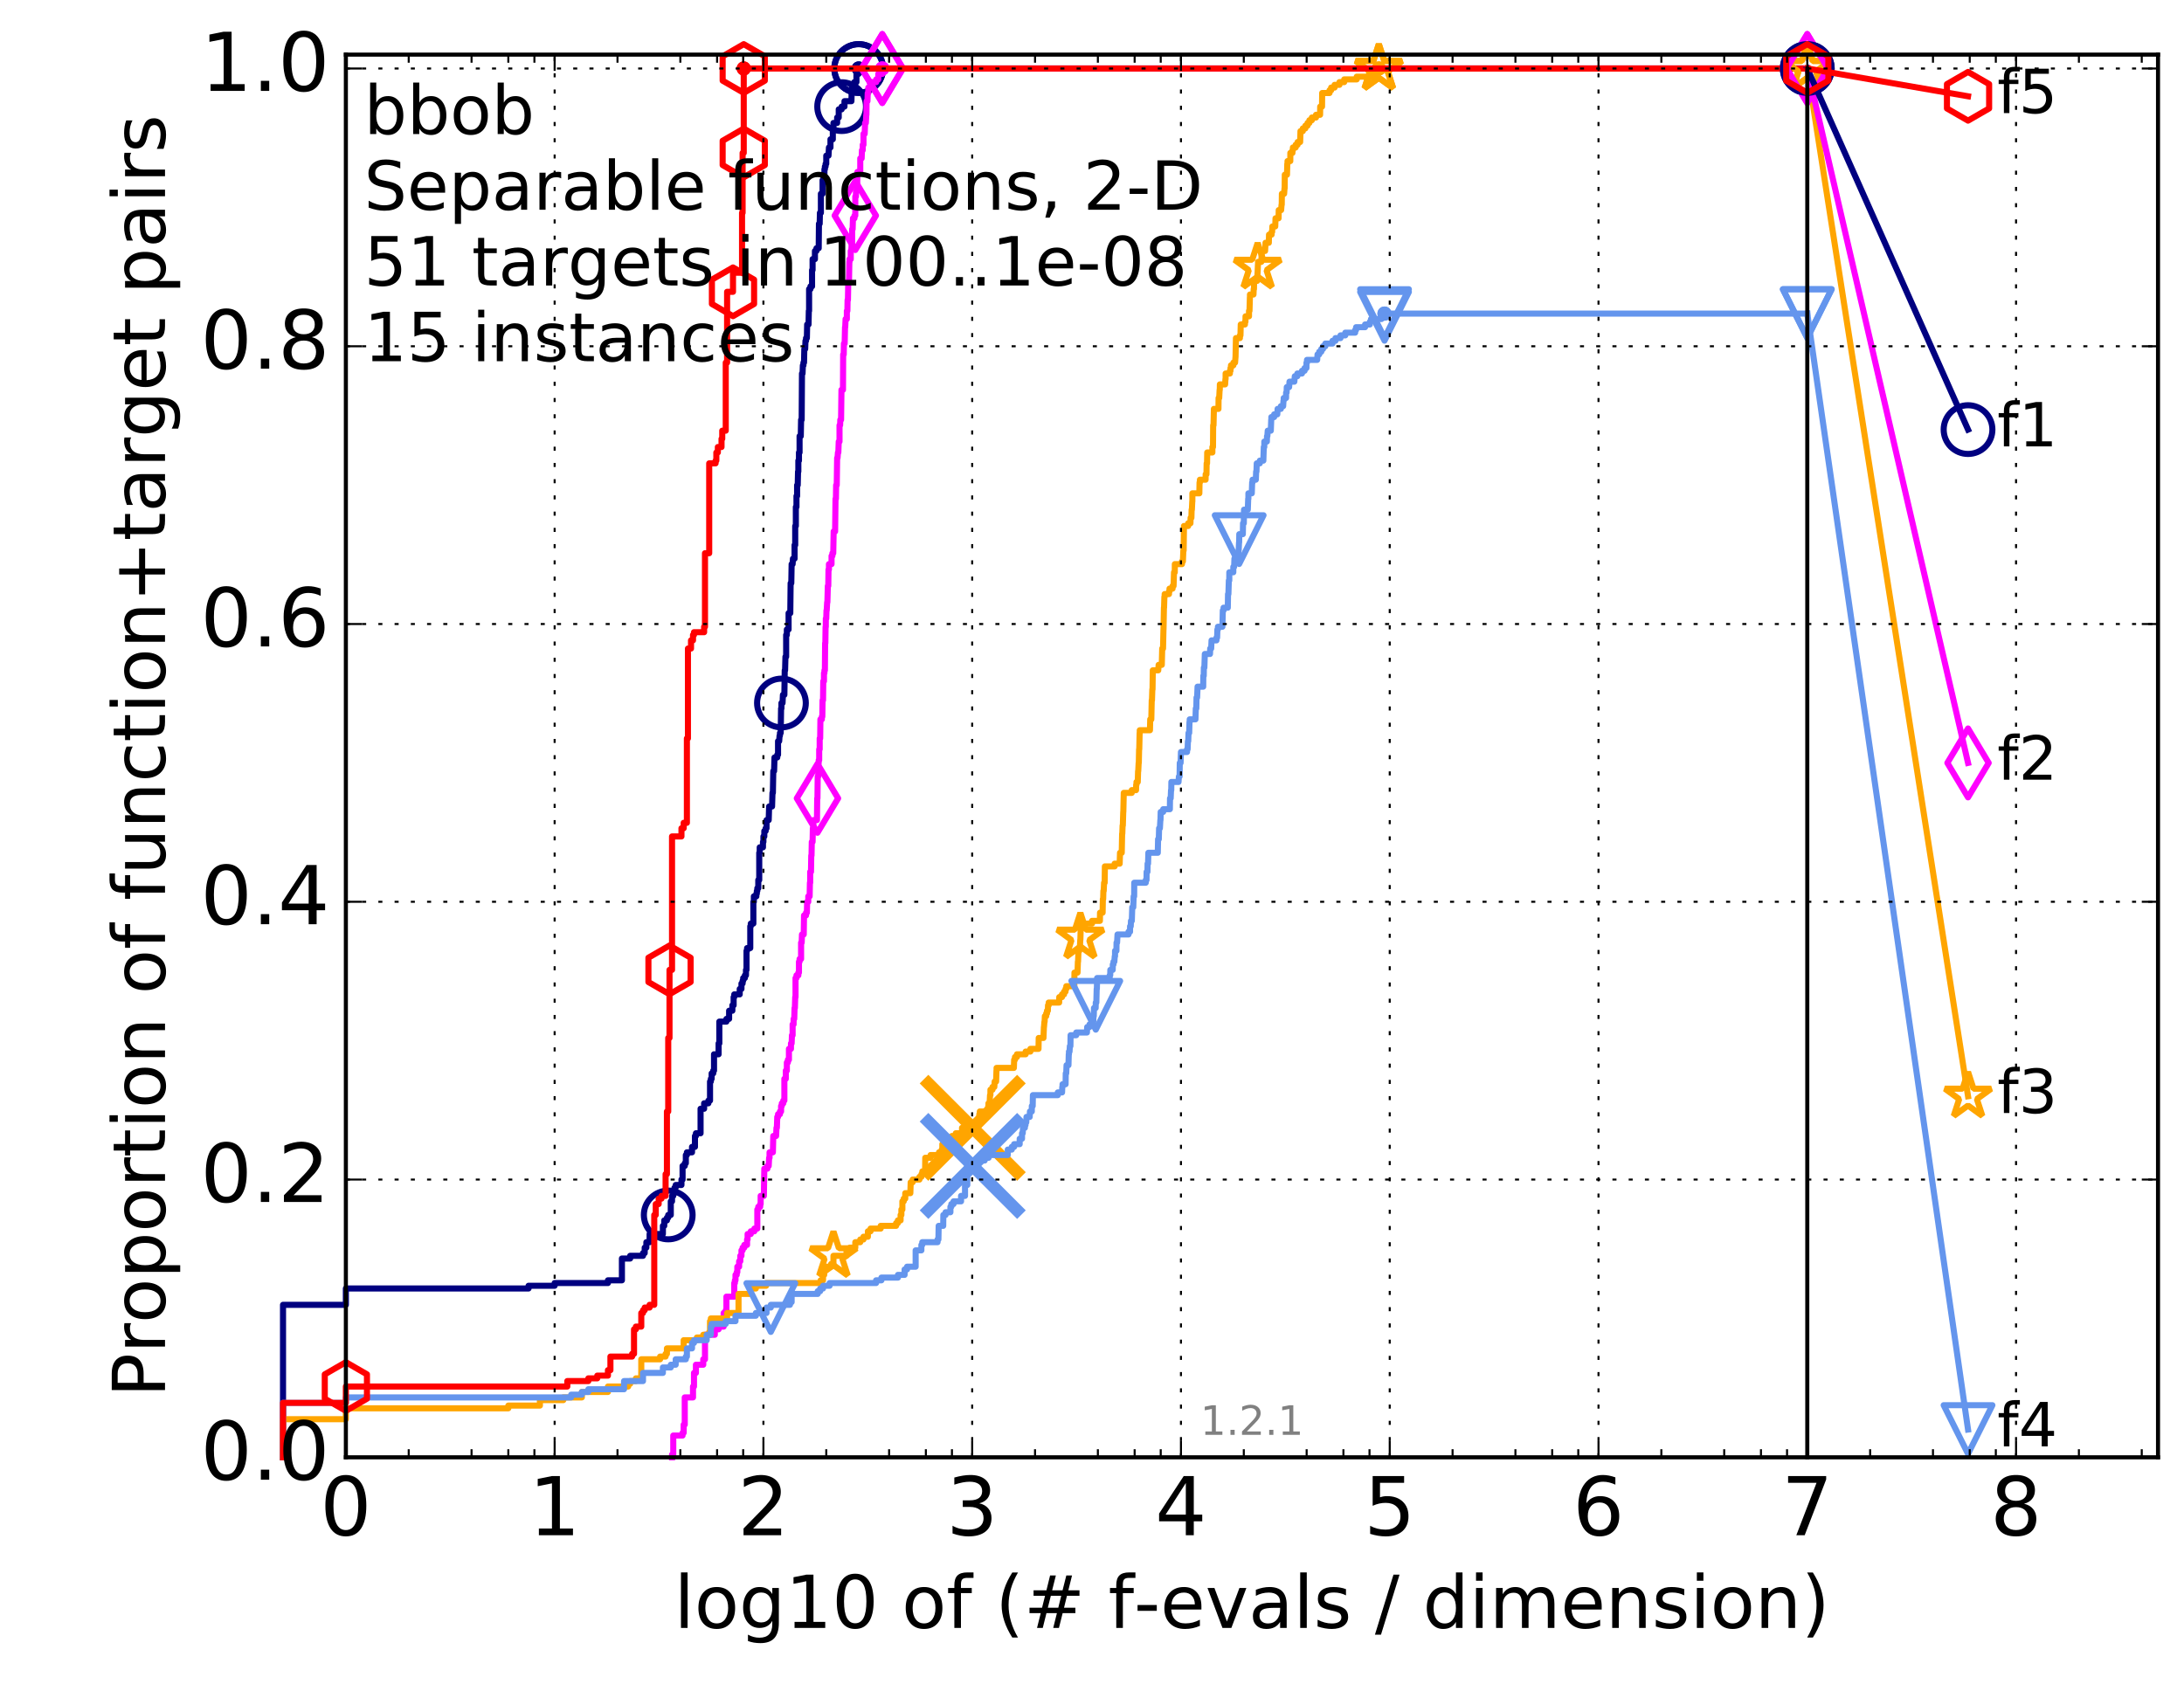 <?xml version="1.0" encoding="utf-8" standalone="no"?>
<!DOCTYPE svg PUBLIC "-//W3C//DTD SVG 1.1//EN"
  "http://www.w3.org/Graphics/SVG/1.1/DTD/svg11.dtd">
<!-- Created with matplotlib (http://matplotlib.org/) -->
<svg height="415pt" version="1.1" viewBox="0 0 538 415" width="538pt" xmlns="http://www.w3.org/2000/svg" xmlns:xlink="http://www.w3.org/1999/xlink">
 <defs>
  <style type="text/css">
*{stroke-linecap:butt;stroke-linejoin:round;stroke-miterlimit:100000;}
  </style>
 </defs>
 <g id="figure_1">
  <g id="patch_1">
   <path d="M 0 415.456 
L 538.8 415.456 
L 538.8 0 
L 0 0 
z
" style="fill:#ffffff;"/>
  </g>
  <g id="axes_1">
   <g id="patch_2">
    <path d="M 85.2 359.056 
L 531.6 359.056 
L 531.6 13.456 
L 85.2 13.456 
z
" style="fill:#ffffff;"/>
   </g>
   <g id="line2d_1">
    <defs>
     <path d="M 0 1.5 
C 0.398 1.5 0.779 1.342 1.061 1.061 
C 1.342 0.779 1.5 0.398 1.5 0 
C 1.5 -0.398 1.342 -0.779 1.061 -1.061 
C 0.779 -1.342 0.398 -1.5 0 -1.5 
C -0.398 -1.5 -0.779 -1.342 -1.061 -1.061 
C -1.342 -0.779 -1.5 -0.398 -1.5 0 
C -1.5 0.398 -1.342 0.779 -1.061 1.061 
C -0.779 1.342 -0.398 1.5 0 1.5 
z
" id="m3677ae539f" style="stroke:#000080;stroke-width:0.5;"/>
    </defs>
    <g>
     <use style="fill:#000080;stroke:#000080;stroke-width:0.5;" x="211.527" xlink:href="#m3677ae539f" y="16.878"/>
     <use style="fill:#000080;stroke:#000080;stroke-width:0.5;" x="211.527" xlink:href="#m3677ae539f" y="16.878"/>
    </g>
   </g>
   <g id="line2d_2">
    <path d="M 69.718 359.056 
L 69.718 321.484 
L 85.2 321.484 
L 85.2 317.458 
L 130.203 317.458 
L 130.203 316.787 
L 136.629 316.787 
L 136.629 316.116 
L 149.757 316.116 
L 149.757 315.445 
L 153.2 315.445 
L 153.2 310.078 
L 155.232 310.078 
L 155.232 309.407 
L 158.396 309.407 
L 158.396 308.736 
L 158.813 308.736 
L 158.813 307.394 
L 159.223 307.394 
L 159.223 306.052 
L 160.021 306.052 
L 160.021 304.039 
L 163.295 304.039 
L 163.295 302.027 
L 163.631 302.027 
L 163.631 300.685 
L 164.288 300.685 
L 164.288 300.014 
L 164.609 300.014 
L 164.609 299.343 
L 165.238 299.343 
L 165.238 295.988 
L 165.546 295.988 
L 165.546 294.646 
L 165.85 294.646 
L 165.85 293.975 
L 166.15 293.975 
L 166.15 292.634 
L 166.446 292.634 
L 166.446 291.963 
L 167.869 291.963 
L 167.869 290.621 
L 168.143 290.621 
L 168.143 287.266 
L 168.681 287.266 
L 168.681 286.595 
L 168.946 286.595 
L 168.946 284.582 
L 169.207 284.582 
L 169.207 283.911 
L 170.469 283.911 
L 170.469 282.569 
L 171.194 282.569 
L 171.194 279.886 
L 171.43 279.886 
L 171.43 279.215 
L 172.576 279.215 
L 172.576 273.176 
L 173.452 273.176 
L 173.452 271.834 
L 174.5 271.834 
L 174.5 271.164 
L 174.906 271.164 
L 174.906 266.467 
L 175.107 266.467 
L 175.107 265.796 
L 175.305 265.796 
L 175.305 264.454 
L 175.697 264.454 
L 175.697 263.783 
L 175.891 263.783 
L 175.891 259.758 
L 177.017 259.758 
L 177.017 257.074 
L 177.199 257.074 
L 177.199 251.706 
L 178.945 251.706 
L 178.945 251.035 
L 179.607 251.035 
L 179.607 249.023 
L 180.408 249.023 
L 180.408 247.681 
L 180.72 247.681 
L 180.72 245.668 
L 180.875 245.668 
L 180.875 244.997 
L 182.22 244.997 
L 182.22 243.655 
L 182.65 243.655 
L 182.65 242.313 
L 182.933 242.313 
L 182.933 241.642 
L 183.073 241.642 
L 183.073 240.971 
L 183.488 240.971 
L 183.488 240.3 
L 183.76 240.3 
L 183.76 238.958 
L 183.895 238.958 
L 183.895 234.262 
L 184.03 234.262 
L 184.03 233.591 
L 184.818 233.591 
L 184.818 228.223 
L 184.947 228.223 
L 184.947 227.553 
L 185.579 227.553 
L 185.579 222.185 
L 185.704 222.185 
L 185.704 220.843 
L 186.316 220.843 
L 186.316 220.172 
L 186.436 220.172 
L 186.436 219.501 
L 186.556 219.501 
L 186.556 218.83 
L 186.794 218.83 
L 186.794 216.818 
L 187.029 216.818 
L 187.029 210.108 
L 187.145 210.108 
L 187.145 208.766 
L 187.945 208.766 
L 187.945 207.424 
L 188.057 207.424 
L 188.057 206.083 
L 188.279 206.083 
L 188.279 204.741 
L 188.609 204.741 
L 188.609 204.07 
L 188.826 204.07 
L 188.826 202.057 
L 189.359 202.057 
L 189.464 198.702 
L 190.186 198.702 
L 190.287 195.348 
L 190.388 195.348 
L 190.488 189.98 
L 190.688 189.98 
L 190.787 186.625 
L 191.468 186.625 
L 191.468 185.954 
L 191.659 185.954 
L 191.659 182.6 
L 191.942 182.6 
L 192.036 181.258 
L 192.129 181.258 
L 192.129 180.587 
L 192.315 180.587 
L 192.407 174.548 
L 192.499 174.548 
L 192.499 173.207 
L 192.771 173.207 
L 192.862 171.194 
L 193.219 171.194 
L 193.308 165.155 
L 193.396 165.155 
L 193.483 161.801 
L 193.658 161.801 
L 193.658 156.433 
L 193.831 156.433 
L 193.831 155.091 
L 194.258 155.091 
L 194.258 151.066 
L 194.677 151.066 
L 194.76 143.685 
L 194.925 143.685 
L 195.007 138.989 
L 195.251 138.989 
L 195.332 137.647 
L 195.731 137.647 
L 195.731 134.292 
L 195.889 134.292 
L 195.889 129.596 
L 196.046 129.596 
L 196.046 124.899 
L 196.202 124.899 
L 196.202 122.215 
L 196.356 122.215 
L 196.356 119.532 
L 196.51 119.532 
L 196.586 116.177 
L 196.662 116.177 
L 196.662 113.493 
L 196.813 113.493 
L 196.813 111.48 
L 196.964 111.48 
L 196.964 107.455 
L 197.262 107.455 
L 197.336 103.429 
L 197.482 103.429 
L 197.556 92.023 
L 197.701 92.023 
L 197.773 90.01 
L 197.918 90.01 
L 197.918 89.339 
L 198.061 89.339 
L 198.132 85.985 
L 198.344 85.985 
L 198.415 83.972 
L 198.555 83.972 
L 198.555 83.301 
L 198.763 83.301 
L 198.832 79.946 
L 199.174 79.946 
L 199.242 76.592 
L 199.31 76.592 
L 199.31 71.224 
L 199.644 71.224 
L 199.644 70.553 
L 200.04 70.553 
L 200.04 66.528 
L 200.17 66.528 
L 200.17 63.844 
L 200.747 63.844 
L 200.747 61.831 
L 201.123 61.831 
L 201.123 61.16 
L 201.676 61.16 
L 201.737 55.122 
L 201.918 55.122 
L 201.978 52.438 
L 202.216 52.438 
L 202.216 47.741 
L 202.627 47.741 
L 202.627 44.387 
L 202.858 44.387 
L 202.858 43.045 
L 203.087 43.045 
L 203.087 41.703 
L 203.201 41.703 
L 203.201 41.032 
L 203.371 41.032 
L 203.371 40.361 
L 203.539 40.361 
L 203.539 38.348 
L 204.09 38.348 
L 204.199 36.335 
L 204.575 36.335 
L 204.575 34.323 
L 205.154 34.323 
L 205.154 32.31 
L 205.309 32.31 
L 205.309 30.297 
L 206.219 30.297 
L 206.219 28.955 
L 206.612 28.955 
L 206.612 26.942 
L 207.33 26.942 
L 207.33 26.271 
L 208.026 26.271 
L 208.026 24.929 
L 209.74 24.929 
L 209.824 21.575 
L 210.447 21.575 
L 210.447 20.233 
L 210.974 20.233 
L 210.974 18.22 
L 211.488 18.22 
L 211.527 16.878 
L 445.2 16.878 
L 445.2 16.878 
" style="fill:none;stroke:#000080;stroke-linecap:square;stroke-width:1.5;"/>
   </g>
   <g id="line2d_3">
    <defs>
     <path d="M 0 6 
C 1.591 6 3.117 5.368 4.243 4.243 
C 5.368 3.117 6 1.591 6 0 
C 6 -1.591 5.368 -3.117 4.243 -4.243 
C 3.117 -5.368 1.591 -6 0 -6 
C -1.591 -6 -3.117 -5.368 -4.243 -4.243 
C -5.368 -3.117 -6 -1.591 -6 0 
C -6 1.591 -5.368 3.117 -4.243 4.243 
C -3.117 5.368 -1.591 6 0 6 
z
" id="m5cde3075f1" style="stroke:#000080;stroke-width:1.5;"/>
    </defs>
    <g>
     <use style="fill:none;stroke:#000080;stroke-width:1.5;" x="164.609" xlink:href="#m5cde3075f1" y="299.343"/>
     <use style="fill:none;stroke:#000080;stroke-width:1.5;" x="192.499" xlink:href="#m5cde3075f1" y="173.207"/>
     <use style="fill:none;stroke:#000080;stroke-width:1.5;" x="207.33" xlink:href="#m5cde3075f1" y="26.271"/>
     <use style="fill:none;stroke:#000080;stroke-width:1.5;" x="211.527" xlink:href="#m5cde3075f1" y="16.878"/>
     <use style="fill:none;stroke:#000080;stroke-width:1.5;" x="211.527" xlink:href="#m5cde3075f1" y="16.878"/>
     <use style="fill:none;stroke:#000080;stroke-width:1.5;" x="445.2" xlink:href="#m5cde3075f1" y="16.878"/>
    </g>
   </g>
   <g id="line2d_4"/>
   <g id="line2d_5">
    <defs>
     <path d="M 0 1.5 
C 0.398 1.5 0.779 1.342 1.061 1.061 
C 1.342 0.779 1.5 0.398 1.5 0 
C 1.5 -0.398 1.342 -0.779 1.061 -1.061 
C 0.779 -1.342 0.398 -1.5 0 -1.5 
C -0.398 -1.5 -0.779 -1.342 -1.061 -1.061 
C -1.342 -0.779 -1.5 -0.398 -1.5 0 
C -1.5 0.398 -1.342 0.779 -1.061 1.061 
C -0.779 1.342 -0.398 1.5 0 1.5 
z
" id="m06f0f4f0f1" style="stroke:#ff00ff;stroke-width:0.5;"/>
    </defs>
    <g>
     <use style="fill:#ff00ff;stroke:#ff00ff;stroke-width:0.5;" x="217.339" xlink:href="#m06f0f4f0f1" y="16.878"/>
     <use style="fill:#ff00ff;stroke:#ff00ff;stroke-width:0.5;" x="217.339" xlink:href="#m06f0f4f0f1" y="16.878"/>
    </g>
   </g>
   <g id="line2d_6">
    <path d="M 165.546 359.056 
L 165.546 358.385 
L 165.85 358.385 
L 165.85 353.689 
L 168.143 353.689 
L 168.143 353.018 
L 168.414 353.018 
L 168.414 351.005 
L 168.681 351.005 
L 168.681 344.296 
L 170.713 344.296 
L 170.713 341.612 
L 170.955 341.612 
L 170.955 338.257 
L 171.43 338.257 
L 171.43 336.244 
L 173.236 336.244 
L 173.236 334.903 
L 173.665 334.903 
L 173.665 328.864 
L 176.082 328.864 
L 176.082 327.522 
L 177.017 327.522 
L 177.017 326.851 
L 178.263 326.851 
L 178.263 323.497 
L 178.777 323.497 
L 178.777 322.826 
L 178.945 322.826 
L 178.945 319.471 
L 180.875 319.471 
L 180.875 316.116 
L 181.028 316.116 
L 181.028 315.445 
L 181.18 315.445 
L 181.18 314.104 
L 181.482 314.104 
L 181.482 313.433 
L 181.632 313.433 
L 181.632 312.091 
L 182.074 312.091 
L 182.074 310.749 
L 182.364 310.749 
L 182.364 309.407 
L 182.65 309.407 
L 182.65 308.065 
L 182.933 308.065 
L 182.933 307.394 
L 183.351 307.394 
L 183.351 306.723 
L 184.03 306.723 
L 184.03 305.381 
L 184.163 305.381 
L 184.163 304.039 
L 184.947 304.039 
L 184.947 303.369 
L 185.828 303.369 
L 185.828 302.698 
L 186.556 302.698 
L 186.556 298.001 
L 186.794 298.001 
L 186.794 297.33 
L 187.261 297.33 
L 187.261 296.659 
L 187.377 296.659 
L 187.377 294.646 
L 188.169 294.646 
L 188.279 287.937 
L 189.04 287.937 
L 189.04 287.266 
L 189.359 287.266 
L 189.464 285.253 
L 189.568 285.253 
L 189.568 283.911 
L 190.388 283.911 
L 190.488 279.886 
L 191.179 279.886 
L 191.276 277.873 
L 191.372 277.873 
L 191.468 275.189 
L 191.659 275.189 
L 191.659 274.518 
L 192.129 274.518 
L 192.129 273.847 
L 192.407 273.847 
L 192.407 272.505 
L 192.59 272.505 
L 192.59 271.834 
L 192.952 271.834 
L 192.952 271.164 
L 193.219 271.164 
L 193.219 265.796 
L 193.571 265.796 
L 193.571 263.783 
L 193.831 263.783 
L 193.831 261.77 
L 194.088 261.77 
L 194.088 261.099 
L 194.343 261.099 
L 194.343 258.416 
L 194.843 258.416 
L 194.843 257.074 
L 195.007 257.074 
L 195.088 255.061 
L 195.251 255.061 
L 195.251 252.377 
L 195.492 252.377 
L 195.492 251.035 
L 195.652 251.035 
L 195.731 248.352 
L 195.81 248.352 
L 195.889 245.668 
L 195.968 245.668 
L 195.968 240.971 
L 196.202 240.971 
L 196.202 240.3 
L 196.662 240.3 
L 196.662 239.629 
L 196.813 239.629 
L 196.813 236.946 
L 196.964 236.946 
L 196.964 236.275 
L 197.336 236.275 
L 197.336 232.249 
L 197.482 232.249 
L 197.556 230.236 
L 197.989 230.236 
L 198.061 225.54 
L 198.555 225.54 
L 198.555 224.869 
L 198.763 224.869 
L 198.832 222.185 
L 199.106 222.185 
L 199.106 220.843 
L 199.444 220.843 
L 199.511 217.488 
L 199.578 217.488 
L 199.578 214.805 
L 199.777 214.805 
L 199.843 210.779 
L 199.909 210.779 
L 199.974 207.424 
L 200.17 207.424 
L 200.235 204.07 
L 200.364 204.07 
L 200.364 202.057 
L 201.247 202.057 
L 201.309 196.689 
L 201.371 196.689 
L 201.432 191.322 
L 201.555 191.322 
L 201.616 187.967 
L 201.676 187.967 
L 201.676 187.296 
L 201.797 187.296 
L 201.797 184.613 
L 201.918 184.613 
L 201.918 181.929 
L 202.038 181.929 
L 202.097 177.232 
L 202.452 177.232 
L 202.452 176.561 
L 202.569 176.561 
L 202.627 172.536 
L 202.743 172.536 
L 202.801 167.839 
L 202.973 167.839 
L 202.973 165.826 
L 203.087 165.826 
L 203.087 165.155 
L 203.201 165.155 
L 203.258 158.446 
L 203.314 158.446 
L 203.371 154.42 
L 203.427 154.42 
L 203.427 152.408 
L 203.539 152.408 
L 203.594 150.395 
L 203.65 150.395 
L 203.761 148.382 
L 203.816 148.382 
L 203.926 144.356 
L 204.036 144.356 
L 204.09 140.331 
L 204.199 140.331 
L 204.199 138.989 
L 204.84 138.989 
L 204.84 136.976 
L 205.05 136.976 
L 205.05 136.305 
L 205.258 136.305 
L 205.361 130.938 
L 205.718 130.938 
L 205.819 122.886 
L 205.92 122.886 
L 205.97 119.532 
L 206.12 119.532 
L 206.219 112.822 
L 206.318 112.822 
L 206.416 111.48 
L 206.514 111.48 
L 206.612 108.797 
L 206.805 108.797 
L 206.805 104.771 
L 206.95 104.771 
L 206.998 103.429 
L 207.188 103.429 
L 207.283 96.049 
L 207.657 96.049 
L 207.704 87.327 
L 207.842 87.327 
L 207.888 84.643 
L 208.071 84.643 
L 208.162 80.617 
L 208.208 80.617 
L 208.298 78.604 
L 208.612 78.604 
L 208.612 76.592 
L 208.745 76.592 
L 208.789 73.908 
L 208.877 73.908 
L 208.965 69.211 
L 209.139 69.211 
L 209.226 64.515 
L 209.269 64.515 
L 209.269 63.844 
L 209.57 63.844 
L 209.57 61.831 
L 209.697 61.831 
L 209.782 60.489 
L 209.908 60.489 
L 209.908 56.463 
L 210.034 56.463 
L 210.117 53.78 
L 210.488 53.78 
L 210.488 53.109 
L 210.692 53.109 
L 210.692 48.412 
L 210.854 48.412 
L 210.854 47.07 
L 211.133 47.07 
L 211.213 42.374 
L 211.914 42.374 
L 211.914 39.019 
L 212.257 39.019 
L 212.333 37.006 
L 212.52 37.006 
L 212.52 35.664 
L 212.706 35.664 
L 212.706 32.981 
L 213.001 32.981 
L 213.11 30.297 
L 213.291 30.297 
L 213.399 28.284 
L 213.435 28.284 
L 213.471 24.929 
L 213.685 24.929 
L 213.755 22.917 
L 213.896 22.917 
L 213.896 21.575 
L 214.348 21.575 
L 214.348 20.233 
L 215.846 20.233 
L 215.846 19.562 
L 216.355 19.562 
L 216.355 18.22 
L 217.339 18.22 
L 217.339 16.878 
L 445.2 16.878 
L 445.2 16.878 
" style="fill:none;stroke:#ff00ff;stroke-linecap:square;stroke-width:1.5;"/>
   </g>
   <g id="line2d_7">
    <defs>
     <path d="M -0 8.485 
L 5.091 0 
L 0 -8.485 
L -5.091 -0 
z
" id="m68c8f203c4" style="stroke:#ff00ff;stroke-linejoin:miter;stroke-width:1.5;"/>
    </defs>
    <g>
     <use style="fill:none;stroke:#ff00ff;stroke-linejoin:miter;stroke-width:1.5;" x="201.371" xlink:href="#m68c8f203c4" y="196.689"/>
     <use style="fill:none;stroke:#ff00ff;stroke-linejoin:miter;stroke-width:1.5;" x="210.692" xlink:href="#m68c8f203c4" y="53.109"/>
     <use style="fill:none;stroke:#ff00ff;stroke-linejoin:miter;stroke-width:1.5;" x="217.339" xlink:href="#m68c8f203c4" y="16.878"/>
     <use style="fill:none;stroke:#ff00ff;stroke-linejoin:miter;stroke-width:1.5;" x="217.339" xlink:href="#m68c8f203c4" y="16.878"/>
     <use style="fill:none;stroke:#ff00ff;stroke-linejoin:miter;stroke-width:1.5;" x="445.2" xlink:href="#m68c8f203c4" y="16.878"/>
    </g>
   </g>
   <g id="line2d_8"/>
   <g id="line2d_9">
    <defs>
     <path d="M 0 1.5 
C 0.398 1.5 0.779 1.342 1.061 1.061 
C 1.342 0.779 1.5 0.398 1.5 0 
C 1.5 -0.398 1.342 -0.779 1.061 -1.061 
C 0.779 -1.342 0.398 -1.5 0 -1.5 
C -0.398 -1.5 -0.779 -1.342 -1.061 -1.061 
C -1.342 -0.779 -1.5 -0.398 -1.5 0 
C -1.5 0.398 -1.342 0.779 -1.061 1.061 
C -0.779 1.342 -0.398 1.5 0 1.5 
z
" id="m4e20903eef" style="stroke:#ffa500;stroke-width:0.5;"/>
    </defs>
    <g>
     <use style="fill:#ffa500;stroke:#ffa500;stroke-width:0.5;" x="339.659" xlink:href="#m4e20903eef" y="16.878"/>
     <use style="fill:#ffa500;stroke:#ffa500;stroke-width:0.5;" x="339.659" xlink:href="#m4e20903eef" y="16.878"/>
    </g>
   </g>
   <g id="line2d_10">
    <path d="M 69.718 359.056 
L 69.718 349.663 
L 85.2 349.663 
L 85.2 346.979 
L 125.219 346.979 
L 125.219 346.309 
L 132.999 346.309 
L 132.999 344.967 
L 138.757 344.967 
L 138.757 344.296 
L 143.331 344.296 
L 143.331 342.954 
L 149.757 342.954 
L 149.757 341.612 
L 154.741 341.612 
L 154.741 340.941 
L 155.232 340.941 
L 155.232 340.27 
L 156.643 340.27 
L 156.643 339.599 
L 157.97 339.599 
L 157.97 334.903 
L 162.608 334.903 
L 162.608 334.232 
L 163.962 334.232 
L 163.962 333.561 
L 164.288 333.561 
L 164.288 332.219 
L 168.414 332.219 
L 168.414 330.206 
L 171.664 330.206 
L 171.664 329.535 
L 173.236 329.535 
L 173.236 328.864 
L 174.704 328.864 
L 174.704 328.193 
L 174.906 328.193 
L 174.906 325.509 
L 175.107 325.509 
L 175.107 324.839 
L 179.112 324.839 
L 179.112 323.497 
L 181.928 323.497 
L 181.928 318.8 
L 184.818 318.8 
L 184.818 317.458 
L 186.195 317.458 
L 186.195 316.787 
L 188.717 316.787 
L 188.717 316.116 
L 202.157 316.116 
L 202.157 315.445 
L 202.743 315.445 
L 202.743 314.104 
L 203.03 314.104 
L 203.03 312.091 
L 204.735 312.091 
L 204.735 311.42 
L 205.309 311.42 
L 205.309 309.407 
L 208.523 309.407 
L 208.523 308.065 
L 209.356 308.065 
L 209.356 307.394 
L 210.692 307.394 
L 210.692 306.052 
L 211.914 306.052 
L 211.914 305.381 
L 212.706 305.381 
L 212.706 304.71 
L 213.791 304.71 
L 213.791 303.369 
L 214.451 303.369 
L 214.451 302.698 
L 216.944 302.698 
L 216.944 302.027 
L 220.739 302.027 
L 220.739 301.356 
L 221.174 301.356 
L 221.174 300.685 
L 221.849 300.685 
L 221.849 299.343 
L 222.045 299.343 
L 222.045 298.001 
L 222.287 298.001 
L 222.287 295.988 
L 222.622 295.988 
L 222.622 295.317 
L 222.999 295.317 
L 222.999 293.975 
L 224.249 293.975 
L 224.337 291.292 
L 224.816 291.292 
L 224.816 290.621 
L 226.495 290.621 
L 226.495 289.95 
L 226.989 289.95 
L 226.989 289.279 
L 227.203 289.279 
L 227.203 288.608 
L 227.889 288.608 
L 227.927 285.253 
L 229.237 285.253 
L 229.237 284.582 
L 231.311 284.582 
L 231.311 283.911 
L 231.977 283.911 
L 231.977 283.24 
L 232.133 283.24 
L 232.133 281.899 
L 234.418 281.899 
L 234.516 279.886 
L 235.445 279.886 
L 235.445 279.215 
L 236.983 279.215 
L 236.983 277.873 
L 240.734 277.873 
L 240.734 277.202 
L 241.111 277.202 
L 241.215 275.86 
L 241.246 275.86 
L 241.246 274.518 
L 241.359 274.518 
L 241.359 273.847 
L 243.352 273.847 
L 243.446 272.505 
L 243.493 272.505 
L 243.493 271.834 
L 243.78 271.834 
L 243.881 269.822 
L 243.973 269.822 
L 243.982 268.48 
L 244.488 268.48 
L 244.488 267.809 
L 244.938 267.809 
L 245.026 266.467 
L 245.38 266.467 
L 245.466 263.783 
L 245.491 263.783 
L 245.491 263.112 
L 249.752 263.112 
L 249.822 261.099 
L 250.025 261.099 
L 250.025 260.429 
L 250.508 260.429 
L 250.508 259.758 
L 252.651 259.758 
L 252.651 259.087 
L 253.822 259.087 
L 253.822 258.416 
L 255.822 258.416 
L 255.875 255.732 
L 257.045 255.732 
L 257.152 253.048 
L 257.172 253.048 
L 257.283 251.706 
L 257.333 251.706 
L 257.389 250.364 
L 257.717 250.364 
L 257.717 249.694 
L 257.918 249.694 
L 257.918 249.023 
L 258.128 249.023 
L 258.166 247.681 
L 258.33 247.681 
L 258.33 247.01 
L 260.909 247.01 
L 260.934 245.668 
L 261.604 245.668 
L 261.604 244.997 
L 262.112 244.997 
L 262.112 244.326 
L 262.474 244.326 
L 262.474 243.655 
L 262.669 243.655 
L 262.669 242.984 
L 264.644 242.984 
L 264.68 239.629 
L 265.437 239.629 
L 265.524 236.946 
L 265.562 236.946 
L 265.673 234.262 
L 265.876 234.262 
L 265.876 233.591 
L 266.006 233.591 
L 266.108 231.578 
L 266.135 231.578 
L 266.213 228.894 
L 266.29 228.894 
L 266.358 227.553 
L 269.004 227.553 
L 269.004 226.882 
L 270.946 226.882 
L 270.979 224.869 
L 271.616 224.869 
L 271.674 221.514 
L 271.753 221.514 
L 271.803 219.501 
L 271.884 219.501 
L 271.976 217.488 
L 272.116 217.488 
L 272.175 213.463 
L 274.577 213.463 
L 274.577 212.792 
L 275.816 212.792 
L 275.903 210.108 
L 276.324 210.108 
L 276.422 205.412 
L 276.465 205.412 
L 276.535 203.399 
L 276.593 203.399 
L 276.696 200.044 
L 276.717 200.044 
L 276.825 195.348 
L 278.788 195.348 
L 278.788 194.677 
L 279.847 194.677 
L 279.883 193.335 
L 279.958 193.335 
L 279.958 192.664 
L 280.271 192.664 
L 280.354 189.98 
L 280.392 189.98 
L 280.492 187.967 
L 280.529 187.967 
L 280.602 184.613 
L 280.641 184.613 
L 280.734 180.587 
L 280.766 180.587 
L 280.766 179.916 
L 283.276 179.916 
L 283.343 177.232 
L 283.611 177.232 
L 283.713 172.536 
L 283.772 172.536 
L 283.859 169.852 
L 283.91 169.852 
L 283.975 165.155 
L 285.319 165.155 
L 285.415 163.813 
L 286.191 163.813 
L 286.293 159.788 
L 286.498 159.788 
L 286.603 155.091 
L 286.616 155.091 
L 286.719 149.724 
L 286.75 149.724 
L 286.832 147.04 
L 286.901 147.04 
L 286.901 146.369 
L 287.97 146.369 
L 287.97 145.698 
L 288.093 145.698 
L 288.093 145.027 
L 288.847 145.027 
L 288.847 144.356 
L 289.094 144.356 
L 289.202 141.002 
L 289.389 141.002 
L 289.406 138.989 
L 291.162 138.989 
L 291.162 138.318 
L 291.39 138.318 
L 291.501 135.634 
L 291.576 135.634 
L 291.655 129.596 
L 292.688 129.596 
L 292.688 128.925 
L 293.249 128.925 
L 293.291 127.583 
L 293.488 127.583 
L 293.541 125.57 
L 293.603 125.57 
L 293.697 123.557 
L 293.719 123.557 
L 293.728 121.544 
L 295.442 121.544 
L 295.493 118.861 
L 295.583 118.861 
L 295.583 118.19 
L 296.979 118.19 
L 296.996 116.848 
L 297.199 116.848 
L 297.241 114.164 
L 297.341 114.164 
L 297.383 111.48 
L 298.653 111.48 
L 298.654 110.138 
L 298.806 110.138 
L 298.845 104.771 
L 298.934 104.771 
L 299.03 100.745 
L 300.151 100.745 
L 300.181 98.062 
L 300.334 98.062 
L 300.435 96.049 
L 300.476 96.049 
L 300.497 94.707 
L 301.79 94.707 
L 301.876 93.365 
L 301.912 93.365 
L 301.914 92.023 
L 302.968 92.023 
L 302.968 91.352 
L 303.116 91.352 
L 303.116 90.681 
L 303.238 90.681 
L 303.238 90.01 
L 303.825 90.01 
L 303.825 89.339 
L 304.242 89.339 
L 304.346 87.998 
L 304.356 87.998 
L 304.46 83.301 
L 305.435 83.301 
L 305.435 82.63 
L 305.572 82.63 
L 305.642 79.946 
L 306.674 79.946 
L 306.674 79.275 
L 306.8 79.275 
L 306.82 77.933 
L 307.676 77.933 
L 307.677 76.592 
L 307.797 76.592 
L 307.895 73.237 
L 307.911 73.237 
L 307.911 72.566 
L 308.779 72.566 
L 308.831 71.224 
L 308.898 71.224 
L 308.932 69.211 
L 309.677 69.211 
L 309.786 67.198 
L 309.793 67.198 
L 309.879 65.186 
L 309.905 65.186 
L 309.905 64.515 
L 310.718 64.515 
L 310.81 61.831 
L 311.638 61.831 
L 311.745 59.818 
L 312.558 59.818 
L 312.61 57.805 
L 313.243 57.805 
L 313.243 57.134 
L 313.375 57.134 
L 313.43 55.793 
L 314.139 55.793 
L 314.208 53.78 
L 314.962 53.78 
L 314.998 51.767 
L 315.588 51.767 
L 315.695 50.425 
L 315.74 50.425 
L 315.774 47.741 
L 316.324 47.741 
L 316.424 46.399 
L 316.46 46.399 
L 316.493 43.045 
L 317.033 43.045 
L 317.108 40.361 
L 317.162 40.361 
L 317.162 39.69 
L 317.846 39.69 
L 317.857 37.677 
L 318.38 37.677 
L 318.38 37.006 
L 318.492 37.006 
L 318.492 36.335 
L 319.174 36.335 
L 319.174 35.664 
L 319.648 35.664 
L 319.648 34.993 
L 320.275 34.993 
L 320.354 32.31 
L 320.932 32.31 
L 320.932 31.639 
L 321.559 31.639 
L 321.559 30.968 
L 322.095 30.968 
L 322.095 30.297 
L 322.551 30.297 
L 322.551 29.626 
L 323.16 29.626 
L 323.16 28.955 
L 324.182 28.955 
L 324.182 28.284 
L 325.183 28.284 
L 325.215 26.271 
L 325.664 26.271 
L 325.702 22.917 
L 327.509 22.917 
L 327.509 22.246 
L 327.909 22.246 
L 327.909 21.575 
L 328.759 21.575 
L 328.759 20.904 
L 329.955 20.904 
L 329.955 20.233 
L 331.128 20.233 
L 331.128 19.562 
L 334.214 19.562 
L 334.214 18.891 
L 338.609 18.891 
L 338.609 18.22 
L 338.849 18.22 
L 338.849 17.549 
L 339.659 17.549 
L 339.659 16.878 
L 445.2 16.878 
L 445.2 16.878 
" style="fill:none;stroke:#ffa500;stroke-linecap:square;stroke-width:1.5;"/>
   </g>
   <g id="line2d_11">
    <defs>
     <path d="M 0 -6 
L -1.347 -1.854 
L -5.706 -1.854 
L -2.18 0.708 
L -3.527 4.854 
L -0 2.292 
L 3.527 4.854 
L 2.18 0.708 
L 5.706 -1.854 
L 1.347 -1.854 
z
" id="m748cd23d21" style="stroke:#ffa500;stroke-linejoin:bevel;stroke-width:1.5;"/>
    </defs>
    <g>
     <use style="fill:none;stroke:#ffa500;stroke-linejoin:bevel;stroke-width:1.5;" x="205.309" xlink:href="#m748cd23d21" y="309.407"/>
     <use style="fill:none;stroke:#ffa500;stroke-linejoin:bevel;stroke-width:1.5;" x="266.135" xlink:href="#m748cd23d21" y="230.907"/>
     <use style="fill:none;stroke:#ffa500;stroke-linejoin:bevel;stroke-width:1.5;" x="309.807" xlink:href="#m748cd23d21" y="65.857"/>
     <use style="fill:none;stroke:#ffa500;stroke-linejoin:bevel;stroke-width:1.5;" x="339.659" xlink:href="#m748cd23d21" y="16.878"/>
     <use style="fill:none;stroke:#ffa500;stroke-linejoin:bevel;stroke-width:1.5;" x="339.659" xlink:href="#m748cd23d21" y="16.878"/>
     <use style="fill:none;stroke:#ffa500;stroke-linejoin:bevel;stroke-width:1.5;" x="445.2" xlink:href="#m748cd23d21" y="16.878"/>
    </g>
   </g>
   <g id="line2d_12"/>
   <g id="line2d_13">
    <path clip-path="url(#p2d4eedea91)" d="M 239.619 277.873 
" style="fill:none;stroke:#ffa500;stroke-linecap:square;"/>
    <defs>
     <path d="M -12 12 
L 12 -12 
M -12 -12 
L 12 12 
" id="m0efa60b207" style="stroke:#ffa500;stroke-width:3.0;"/>
    </defs>
    <g clip-path="url(#p2d4eedea91)">
     <use style="fill:#ffa500;stroke:#ffa500;stroke-width:3.0;" x="239.619" xlink:href="#m0efa60b207" y="277.873"/>
    </g>
   </g>
   <g id="line2d_14">
    <defs>
     <path d="M 0 1.5 
C 0.398 1.5 0.779 1.342 1.061 1.061 
C 1.342 0.779 1.5 0.398 1.5 0 
C 1.5 -0.398 1.342 -0.779 1.061 -1.061 
C 0.779 -1.342 0.398 -1.5 0 -1.5 
C -0.398 -1.5 -0.779 -1.342 -1.061 -1.061 
C -1.342 -0.779 -1.5 -0.398 -1.5 0 
C -1.5 0.398 -1.342 0.779 -1.061 1.061 
C -0.779 1.342 -0.398 1.5 0 1.5 
z
" id="me35333ec44" style="stroke:#6495ed;stroke-width:0.5;"/>
    </defs>
    <g>
     <use style="fill:#6495ed;stroke:#6495ed;stroke-width:0.5;" x="341.058" xlink:href="#me35333ec44" y="77.263"/>
     <use style="fill:#6495ed;stroke:#6495ed;stroke-width:0.5;" x="341.058" xlink:href="#me35333ec44" y="77.263"/>
    </g>
   </g>
   <g id="line2d_15">
    <path d="M 69.718 359.056 
L 69.718 345.638 
L 85.2 345.638 
L 85.2 344.296 
L 140.701 344.296 
L 140.701 343.625 
L 143.331 343.625 
L 143.331 342.954 
L 144.927 342.954 
L 144.927 342.283 
L 153.725 342.283 
L 153.725 340.27 
L 158.396 340.27 
L 158.396 338.257 
L 163.295 338.257 
L 163.295 336.915 
L 165.238 336.915 
L 165.238 336.244 
L 166.446 336.244 
L 166.446 334.903 
L 168.946 334.903 
L 168.946 334.232 
L 169.207 334.232 
L 169.207 332.219 
L 170.469 332.219 
L 170.469 330.877 
L 170.955 330.877 
L 170.955 330.206 
L 174.087 330.206 
L 174.087 328.864 
L 175.107 328.864 
L 175.107 326.851 
L 175.305 326.851 
L 175.305 326.18 
L 178.777 326.18 
L 178.777 325.509 
L 181.18 325.509 
L 181.18 324.168 
L 186.195 324.168 
L 186.195 323.497 
L 188.826 323.497 
L 188.826 322.155 
L 189.879 322.155 
L 189.879 321.484 
L 194.594 321.484 
L 194.594 320.813 
L 195.007 320.813 
L 195.007 318.8 
L 201.432 318.8 
L 201.432 318.129 
L 202.038 318.129 
L 202.038 317.458 
L 202.743 317.458 
L 202.743 316.787 
L 204.361 316.787 
L 204.361 316.116 
L 215.813 316.116 
L 215.813 315.445 
L 217.128 315.445 
L 217.128 314.774 
L 221.2 314.774 
L 221.2 314.104 
L 222.835 314.104 
L 222.835 312.762 
L 223.439 312.762 
L 223.439 312.091 
L 225.557 312.091 
L 225.557 308.065 
L 226.97 308.065 
L 226.97 306.723 
L 227.184 306.723 
L 227.184 306.052 
L 230.954 306.052 
L 230.954 305.381 
L 231.166 305.381 
L 231.23 302.027 
L 232.349 302.027 
L 232.38 299.343 
L 232.926 299.343 
L 232.926 298.672 
L 234.122 298.672 
L 234.122 297.33 
L 234.348 297.33 
L 234.348 296.659 
L 234.889 296.659 
L 234.889 295.988 
L 236.744 295.988 
L 236.744 294.646 
L 237.72 294.646 
L 237.72 291.963 
L 238.281 291.963 
L 238.281 287.266 
L 240.405 287.266 
L 240.405 286.595 
L 240.777 286.595 
L 240.777 285.924 
L 242.568 285.924 
L 242.568 285.253 
L 243.539 285.253 
L 243.539 284.582 
L 248.25 284.582 
L 248.25 283.24 
L 249.238 283.24 
L 249.238 282.569 
L 249.815 282.569 
L 249.815 281.899 
L 251.186 281.899 
L 251.186 280.557 
L 251.76 280.557 
L 251.76 279.215 
L 251.94 279.215 
L 251.991 277.873 
L 252.465 277.873 
L 252.465 277.202 
L 252.62 277.202 
L 252.62 276.531 
L 252.806 276.531 
L 252.861 275.189 
L 253.656 275.189 
L 253.71 273.847 
L 254.172 273.847 
L 254.172 272.505 
L 254.39 272.505 
L 254.442 269.822 
L 260.577 269.822 
L 260.577 269.151 
L 261.625 269.151 
L 261.678 267.809 
L 261.74 267.809 
L 261.74 267.138 
L 262.494 267.138 
L 262.534 264.454 
L 262.653 264.454 
L 262.732 262.441 
L 263.201 262.441 
L 263.278 259.758 
L 263.32 259.758 
L 263.32 259.087 
L 263.469 259.087 
L 263.542 257.745 
L 263.682 257.745 
L 263.727 255.061 
L 265.113 255.061 
L 265.113 254.39 
L 267.752 254.39 
L 267.811 253.048 
L 268.398 253.048 
L 268.398 252.377 
L 268.981 252.377 
L 268.981 251.706 
L 269.324 251.706 
L 269.347 250.364 
L 269.435 250.364 
L 269.49 248.352 
L 269.898 248.352 
L 269.929 247.01 
L 270.069 247.01 
L 270.154 243.655 
L 270.199 243.655 
L 270.258 240.971 
L 273.353 240.971 
L 273.353 240.3 
L 273.49 240.3 
L 273.514 238.958 
L 274.101 238.958 
L 274.124 237.617 
L 274.292 237.617 
L 274.292 236.946 
L 274.505 236.946 
L 274.607 235.604 
L 274.674 235.604 
L 274.676 234.262 
L 275.02 234.262 
L 275.043 232.249 
L 275.177 232.249 
L 275.287 230.236 
L 277.992 230.236 
L 277.992 229.565 
L 278.371 229.565 
L 278.377 228.223 
L 278.543 228.223 
L 278.601 226.882 
L 278.807 226.882 
L 278.917 223.527 
L 279.167 223.527 
L 279.26 220.843 
L 279.384 220.843 
L 279.404 217.488 
L 282.241 217.488 
L 282.241 216.818 
L 282.433 216.818 
L 282.451 214.805 
L 282.662 214.805 
L 282.693 212.792 
L 282.809 212.792 
L 282.884 210.108 
L 285.205 210.108 
L 285.279 206.753 
L 285.459 206.753 
L 285.527 204.07 
L 285.726 204.07 
L 285.835 202.057 
L 285.873 202.057 
L 285.919 200.044 
L 286.539 200.044 
L 286.539 199.373 
L 288.181 199.373 
L 288.218 196.689 
L 288.383 196.689 
L 288.468 194.677 
L 288.526 194.677 
L 288.552 192.664 
L 290.316 192.664 
L 290.407 191.322 
L 290.576 191.322 
L 290.622 187.967 
L 290.824 187.967 
L 290.91 185.283 
L 292.407 185.283 
L 292.407 184.613 
L 292.554 184.613 
L 292.628 182.6 
L 292.709 182.6 
L 292.776 180.587 
L 292.942 180.587 
L 293.015 177.903 
L 293.069 177.903 
L 293.069 177.232 
L 294.484 177.232 
L 294.569 174.548 
L 294.699 174.548 
L 294.748 171.865 
L 294.894 171.865 
L 295.005 169.181 
L 296.395 169.181 
L 296.419 166.497 
L 296.53 166.497 
L 296.554 164.484 
L 296.683 164.484 
L 296.793 161.13 
L 298.069 161.13 
L 298.117 159.788 
L 298.358 159.788 
L 298.449 157.775 
L 299.659 157.775 
L 299.659 157.104 
L 299.82 157.104 
L 299.888 155.091 
L 300.019 155.091 
L 300.019 154.42 
L 301.127 154.42 
L 301.224 150.395 
L 301.408 150.395 
L 301.408 149.724 
L 302.453 149.724 
L 302.508 146.369 
L 302.602 146.369 
L 302.71 143.014 
L 302.818 143.014 
L 302.826 141.002 
L 303.807 141.002 
L 303.814 139.66 
L 304.015 139.66 
L 304.082 137.647 
L 304.985 137.647 
L 305.074 135.634 
L 305.13 135.634 
L 305.221 133.621 
L 305.253 133.621 
L 305.282 131.608 
L 306.156 131.608 
L 306.203 128.925 
L 306.398 128.925 
L 306.45 125.57 
L 307.38 125.57 
L 307.477 122.886 
L 307.524 122.886 
L 307.526 121.544 
L 308.361 121.544 
L 308.452 118.861 
L 308.547 118.861 
L 308.547 118.19 
L 309.354 118.19 
L 309.433 116.177 
L 309.516 116.177 
L 309.582 114.164 
L 310.341 114.164 
L 310.341 113.493 
L 311.209 113.493 
L 311.318 110.138 
L 311.442 110.138 
L 311.446 108.797 
L 312.076 108.797 
L 312.112 107.455 
L 312.197 107.455 
L 312.29 106.113 
L 313.047 106.113 
L 313.148 103.429 
L 313.179 103.429 
L 313.179 102.758 
L 313.873 102.758 
L 313.873 102.087 
L 314.648 102.087 
L 314.721 100.745 
L 315.522 100.745 
L 315.522 100.074 
L 316.09 100.074 
L 316.167 98.733 
L 316.225 98.733 
L 316.225 98.062 
L 316.806 98.062 
L 316.814 96.72 
L 316.944 96.72 
L 316.982 95.378 
L 317.558 95.378 
L 317.65 94.036 
L 318.843 94.036 
L 318.954 92.694 
L 319.581 92.694 
L 319.581 92.023 
L 320.728 92.023 
L 320.728 91.352 
L 321.367 91.352 
L 321.367 90.681 
L 321.828 90.681 
L 321.833 89.339 
L 321.962 89.339 
L 321.962 88.668 
L 324.469 88.668 
L 324.559 87.327 
L 324.978 87.327 
L 324.978 86.656 
L 325.485 86.656 
L 325.485 85.985 
L 325.904 85.985 
L 325.904 85.314 
L 326.476 85.314 
L 326.476 84.643 
L 328.24 84.643 
L 328.24 83.972 
L 328.974 83.972 
L 328.974 83.301 
L 330.214 83.301 
L 330.214 82.63 
L 331.395 82.63 
L 331.395 81.959 
L 333.824 81.959 
L 333.824 81.288 
L 334.055 81.288 
L 334.055 80.617 
L 336.264 80.617 
L 336.264 79.946 
L 337.448 79.946 
L 337.448 79.275 
L 337.728 79.275 
L 337.728 78.604 
L 340.306 78.604 
L 340.306 77.933 
L 341.058 77.933 
L 341.058 77.263 
L 445.2 77.263 
L 445.2 77.263 
" style="fill:none;stroke:#6495ed;stroke-linecap:square;stroke-width:1.5;"/>
   </g>
   <g id="line2d_16">
    <defs>
     <path d="M -0 6 
L 6 -6 
L -6 -6 
z
" id="m699805ce57" style="stroke:#6495ed;stroke-linejoin:miter;stroke-width:1.5;"/>
    </defs>
    <g>
     <use style="fill:none;stroke:#6495ed;stroke-linejoin:miter;stroke-width:1.5;" x="189.879" xlink:href="#m699805ce57" y="322.155"/>
     <use style="fill:none;stroke:#6495ed;stroke-linejoin:miter;stroke-width:1.5;" x="269.929" xlink:href="#m699805ce57" y="247.681"/>
     <use style="fill:none;stroke:#6495ed;stroke-linejoin:miter;stroke-width:1.5;" x="305.253" xlink:href="#m699805ce57" y="132.95"/>
     <use style="fill:none;stroke:#6495ed;stroke-linejoin:miter;stroke-width:1.5;" x="341.058" xlink:href="#m699805ce57" y="77.933"/>
     <use style="fill:none;stroke:#6495ed;stroke-linejoin:miter;stroke-width:1.5;" x="341.058" xlink:href="#m699805ce57" y="77.263"/>
     <use style="fill:none;stroke:#6495ed;stroke-linejoin:miter;stroke-width:1.5;" x="445.2" xlink:href="#m699805ce57" y="77.263"/>
    </g>
   </g>
   <g id="line2d_17"/>
   <g id="line2d_18">
    <path clip-path="url(#p2d4eedea91)" d="M 239.619 287.266 
" style="fill:none;stroke:#6495ed;stroke-linecap:square;"/>
    <defs>
     <path d="M -12 12 
L 12 -12 
M -12 -12 
L 12 12 
" id="mda3cbc3e2f" style="stroke:#6495ed;stroke-width:3.0;"/>
    </defs>
    <g clip-path="url(#p2d4eedea91)">
     <use style="fill:#6495ed;stroke:#6495ed;stroke-width:3.0;" x="239.619" xlink:href="#mda3cbc3e2f" y="287.266"/>
    </g>
   </g>
   <g id="line2d_19">
    <defs>
     <path d="M 0 1.5 
C 0.398 1.5 0.779 1.342 1.061 1.061 
C 1.342 0.779 1.5 0.398 1.5 0 
C 1.5 -0.398 1.342 -0.779 1.061 -1.061 
C 0.779 -1.342 0.398 -1.5 0 -1.5 
C -0.398 -1.5 -0.779 -1.342 -1.061 -1.061 
C -1.342 -0.779 -1.5 -0.398 -1.5 0 
C -1.5 0.398 -1.342 0.779 -1.061 1.061 
C -0.779 1.342 -0.398 1.5 0 1.5 
z
" id="m4babc69422" style="stroke:#ff0000;stroke-width:0.5;"/>
    </defs>
    <g>
     <use style="fill:#ff0000;stroke:#ff0000;stroke-width:0.5;" x="183.212" xlink:href="#m4babc69422" y="16.878"/>
     <use style="fill:#ff0000;stroke:#ff0000;stroke-width:0.5;" x="183.212" xlink:href="#m4babc69422" y="16.878"/>
    </g>
   </g>
   <g id="line2d_20">
    <path d="M 69.718 359.056 
L 69.718 345.638 
L 85.2 345.638 
L 85.2 341.612 
L 139.75 341.612 
L 139.75 340.27 
L 144.927 340.27 
L 144.927 339.599 
L 147.126 339.599 
L 147.126 338.928 
L 149.757 338.928 
L 149.757 337.586 
L 150.369 337.586 
L 150.369 334.232 
L 155.712 334.232 
L 155.712 333.561 
L 156.182 333.561 
L 156.182 327.522 
L 156.643 327.522 
L 156.643 326.851 
L 157.97 326.851 
L 157.97 323.497 
L 158.396 323.497 
L 158.396 322.826 
L 158.813 322.826 
L 158.813 322.155 
L 160.021 322.155 
L 160.021 321.484 
L 161.166 321.484 
L 161.166 299.343 
L 161.535 299.343 
L 161.535 296.659 
L 162.256 296.659 
L 162.256 295.317 
L 162.954 295.317 
L 162.954 294.646 
L 163.962 294.646 
L 163.962 289.279 
L 164.288 289.279 
L 164.288 273.847 
L 164.609 273.847 
L 164.609 255.732 
L 164.926 255.732 
L 164.926 238.958 
L 165.546 238.958 
L 165.546 206.083 
L 167.869 206.083 
L 167.869 204.07 
L 168.414 204.07 
L 168.414 202.728 
L 169.207 202.728 
L 169.207 181.929 
L 169.465 181.929 
L 169.465 159.788 
L 170.222 159.788 
L 170.222 157.775 
L 170.713 157.775 
L 170.713 156.433 
L 170.955 156.433 
L 170.955 155.762 
L 173.452 155.762 
L 173.452 154.42 
L 173.665 154.42 
L 173.665 136.305 
L 174.704 136.305 
L 174.704 114.164 
L 176.272 114.164 
L 176.272 113.493 
L 176.461 113.493 
L 176.461 111.48 
L 176.833 111.48 
L 176.833 110.138 
L 177.738 110.138 
L 177.738 108.126 
L 177.914 108.126 
L 177.914 106.113 
L 178.777 106.113 
L 178.777 89.339 
L 179.112 89.339 
L 179.112 71.895 
L 180.564 71.895 
L 180.564 67.198 
L 182.65 67.198 
L 182.65 66.528 
L 182.792 66.528 
L 182.792 52.438 
L 182.933 52.438 
L 182.933 37.677 
L 183.212 37.677 
L 183.212 16.878 
L 445.2 16.878 
" style="fill:none;stroke:#ff0000;stroke-linecap:square;stroke-width:1.5;"/>
   </g>
   <g id="line2d_21">
    <defs>
     <path d="M 0 -6 
L -5.196 -3 
L -5.196 3 
L -0 6 
L 5.196 3 
L 5.196 -3 
z
" id="m16ece0a016" style="stroke:#ff0000;stroke-linejoin:miter;stroke-width:1.5;"/>
    </defs>
    <g>
     <use style="fill:none;stroke:#ff0000;stroke-linejoin:miter;stroke-width:1.5;" x="85.2" xlink:href="#m16ece0a016" y="341.612"/>
     <use style="fill:none;stroke:#ff0000;stroke-linejoin:miter;stroke-width:1.5;" x="164.926" xlink:href="#m16ece0a016" y="238.958"/>
     <use style="fill:none;stroke:#ff0000;stroke-linejoin:miter;stroke-width:1.5;" x="180.564" xlink:href="#m16ece0a016" y="71.895"/>
     <use style="fill:none;stroke:#ff0000;stroke-linejoin:miter;stroke-width:1.5;" x="183.212" xlink:href="#m16ece0a016" y="37.677"/>
     <use style="fill:none;stroke:#ff0000;stroke-linejoin:miter;stroke-width:1.5;" x="183.212" xlink:href="#m16ece0a016" y="16.878"/>
     <use style="fill:none;stroke:#ff0000;stroke-linejoin:miter;stroke-width:1.5;" x="445.2" xlink:href="#m16ece0a016" y="16.878"/>
    </g>
   </g>
   <g id="line2d_22"/>
   <g id="line2d_23">
    <path d="M 445.2 77.263 
L 484.8 352.213 
" style="fill:none;stroke:#6495ed;stroke-linecap:square;stroke-width:1.5;"/>
    <g>
     <use style="fill:none;stroke:#6495ed;stroke-linejoin:miter;stroke-width:1.5;" x="445.2" xlink:href="#m699805ce57" y="77.263"/>
     <use style="fill:none;stroke:#6495ed;stroke-linejoin:miter;stroke-width:1.5;" x="484.8" xlink:href="#m699805ce57" y="352.213"/>
    </g>
   </g>
   <g id="line2d_24">
    <path d="M 445.2 16.878 
L 484.8 270.09 
" style="fill:none;stroke:#ffa500;stroke-linecap:square;stroke-width:1.5;"/>
    <g>
     <use style="fill:none;stroke:#ffa500;stroke-linejoin:bevel;stroke-width:1.5;" x="445.2" xlink:href="#m748cd23d21" y="16.878"/>
     <use style="fill:none;stroke:#ffa500;stroke-linejoin:bevel;stroke-width:1.5;" x="484.8" xlink:href="#m748cd23d21" y="270.09"/>
    </g>
   </g>
   <g id="line2d_25">
    <path d="M 445.2 16.878 
L 484.8 187.967 
" style="fill:none;stroke:#ff00ff;stroke-linecap:square;stroke-width:1.5;"/>
    <g>
     <use style="fill:none;stroke:#ff00ff;stroke-linejoin:miter;stroke-width:1.5;" x="445.2" xlink:href="#m68c8f203c4" y="16.878"/>
     <use style="fill:none;stroke:#ff00ff;stroke-linejoin:miter;stroke-width:1.5;" x="484.8" xlink:href="#m68c8f203c4" y="187.967"/>
    </g>
   </g>
   <g id="line2d_26">
    <path d="M 445.2 16.878 
L 484.8 105.844 
" style="fill:none;stroke:#000080;stroke-linecap:square;stroke-width:1.5;"/>
    <g>
     <use style="fill:none;stroke:#000080;stroke-width:1.5;" x="445.2" xlink:href="#m5cde3075f1" y="16.878"/>
     <use style="fill:none;stroke:#000080;stroke-width:1.5;" x="484.8" xlink:href="#m5cde3075f1" y="105.844"/>
    </g>
   </g>
   <g id="line2d_27">
    <path d="M 445.2 16.878 
L 484.8 23.722 
" style="fill:none;stroke:#ff0000;stroke-linecap:square;stroke-width:1.5;"/>
    <g>
     <use style="fill:none;stroke:#ff0000;stroke-linejoin:miter;stroke-width:1.5;" x="445.2" xlink:href="#m16ece0a016" y="16.878"/>
     <use style="fill:none;stroke:#ff0000;stroke-linejoin:miter;stroke-width:1.5;" x="484.8" xlink:href="#m16ece0a016" y="23.722"/>
    </g>
   </g>
   <g id="line2d_28">
    <path d="M 445.2 359.056 
L 445.2 16.878 
" style="fill:none;stroke:#000000;stroke-linecap:square;"/>
   </g>
   <g id="patch_3">
    <path d="M 85.2 13.456 
L 531.6 13.456 
" style="fill:none;stroke:#000000;stroke-linecap:square;stroke-linejoin:miter;"/>
   </g>
   <g id="patch_4">
    <path d="M 531.6 359.056 
L 531.6 13.456 
" style="fill:none;stroke:#000000;stroke-linecap:square;stroke-linejoin:miter;"/>
   </g>
   <g id="patch_5">
    <path d="M 85.2 359.056 
L 531.6 359.056 
" style="fill:none;stroke:#000000;stroke-linecap:square;stroke-linejoin:miter;"/>
   </g>
   <g id="patch_6">
    <path d="M 85.2 359.056 
L 85.2 13.456 
" style="fill:none;stroke:#000000;stroke-linecap:square;stroke-linejoin:miter;"/>
   </g>
   <g id="matplotlib.axis_1">
    <g id="xtick_1">
     <g id="line2d_29">
      <path clip-path="url(#p2d4eedea91)" d="M 85.2 359.056 
L 85.2 13.456 
" style="fill:none;stroke:#000000;stroke-dasharray:1,3;stroke-dashoffset:0.0;stroke-width:0.5;"/>
     </g>
     <g id="line2d_30">
      <defs>
       <path d="M 0 0 
L 0 -4 
" id="m0809e59855" style="stroke:#000000;stroke-width:0.5;"/>
      </defs>
      <g>
       <use style="stroke:#000000;stroke-width:0.5;" x="85.2" xlink:href="#m0809e59855" y="359.056"/>
      </g>
     </g>
     <g id="line2d_31">
      <defs>
       <path d="M 0 0 
L 0 4 
" id="mdc7498214c" style="stroke:#000000;stroke-width:0.5;"/>
      </defs>
      <g>
       <use style="stroke:#000000;stroke-width:0.5;" x="85.2" xlink:href="#mdc7498214c" y="13.456"/>
      </g>
     </g>
     <g id="text_1">
      <!-- 0 -->
      <defs>
       <path d="M 31.781 66.406 
Q 24.172 66.406 20.328 58.906 
Q 16.5 51.422 16.5 36.375 
Q 16.5 21.391 20.328 13.891 
Q 24.172 6.391 31.781 6.391 
Q 39.453 6.391 43.281 13.891 
Q 47.125 21.391 47.125 36.375 
Q 47.125 51.422 43.281 58.906 
Q 39.453 66.406 31.781 66.406 
M 31.781 74.219 
Q 44.047 74.219 50.516 64.516 
Q 56.984 54.828 56.984 36.375 
Q 56.984 17.969 50.516 8.266 
Q 44.047 -1.422 31.781 -1.422 
Q 19.531 -1.422 13.062 8.266 
Q 6.594 17.969 6.594 36.375 
Q 6.594 54.828 13.062 64.516 
Q 19.531 74.219 31.781 74.219 
" id="BitstreamVeraSans-Roman-30"/>
      </defs>
      <g transform="translate(78.838 378.253)scale(0.2 -0.2)">
       <use xlink:href="#BitstreamVeraSans-Roman-30"/>
      </g>
     </g>
    </g>
    <g id="xtick_2">
     <g id="line2d_32">
      <path clip-path="url(#p2d4eedea91)" d="M 136.629 359.056 
L 136.629 13.456 
" style="fill:none;stroke:#000000;stroke-dasharray:1,3;stroke-dashoffset:0.0;stroke-width:0.5;"/>
     </g>
     <g id="line2d_33">
      <g>
       <use style="stroke:#000000;stroke-width:0.5;" x="136.629" xlink:href="#m0809e59855" y="359.056"/>
      </g>
     </g>
     <g id="line2d_34">
      <g>
       <use style="stroke:#000000;stroke-width:0.5;" x="136.629" xlink:href="#mdc7498214c" y="13.456"/>
      </g>
     </g>
     <g id="text_2">
      <!-- 1 -->
      <defs>
       <path d="M 12.406 8.297 
L 28.516 8.297 
L 28.516 63.922 
L 10.984 60.406 
L 10.984 69.391 
L 28.422 72.906 
L 38.281 72.906 
L 38.281 8.297 
L 54.391 8.297 
L 54.391 0 
L 12.406 0 
z
" id="BitstreamVeraSans-Roman-31"/>
      </defs>
      <g transform="translate(130.266 378.253)scale(0.2 -0.2)">
       <use xlink:href="#BitstreamVeraSans-Roman-31"/>
      </g>
     </g>
    </g>
    <g id="xtick_3">
     <g id="line2d_35">
      <path clip-path="url(#p2d4eedea91)" d="M 188.057 359.056 
L 188.057 13.456 
" style="fill:none;stroke:#000000;stroke-dasharray:1,3;stroke-dashoffset:0.0;stroke-width:0.5;"/>
     </g>
     <g id="line2d_36">
      <g>
       <use style="stroke:#000000;stroke-width:0.5;" x="188.057" xlink:href="#m0809e59855" y="359.056"/>
      </g>
     </g>
     <g id="line2d_37">
      <g>
       <use style="stroke:#000000;stroke-width:0.5;" x="188.057" xlink:href="#mdc7498214c" y="13.456"/>
      </g>
     </g>
     <g id="text_3">
      <!-- 2 -->
      <defs>
       <path d="M 19.188 8.297 
L 53.609 8.297 
L 53.609 0 
L 7.328 0 
L 7.328 8.297 
Q 12.938 14.109 22.625 23.891 
Q 32.328 33.688 34.812 36.531 
Q 39.547 41.844 41.422 45.531 
Q 43.312 49.219 43.312 52.781 
Q 43.312 58.594 39.234 62.25 
Q 35.156 65.922 28.609 65.922 
Q 23.969 65.922 18.812 64.312 
Q 13.672 62.703 7.812 59.422 
L 7.812 69.391 
Q 13.766 71.781 18.938 73 
Q 24.125 74.219 28.422 74.219 
Q 39.75 74.219 46.484 68.547 
Q 53.219 62.891 53.219 53.422 
Q 53.219 48.922 51.531 44.891 
Q 49.859 40.875 45.406 35.406 
Q 44.188 33.984 37.641 27.219 
Q 31.109 20.453 19.188 8.297 
" id="BitstreamVeraSans-Roman-32"/>
      </defs>
      <g transform="translate(181.695 378.253)scale(0.2 -0.2)">
       <use xlink:href="#BitstreamVeraSans-Roman-32"/>
      </g>
     </g>
    </g>
    <g id="xtick_4">
     <g id="line2d_38">
      <path clip-path="url(#p2d4eedea91)" d="M 239.486 359.056 
L 239.486 13.456 
" style="fill:none;stroke:#000000;stroke-dasharray:1,3;stroke-dashoffset:0.0;stroke-width:0.5;"/>
     </g>
     <g id="line2d_39">
      <g>
       <use style="stroke:#000000;stroke-width:0.5;" x="239.486" xlink:href="#m0809e59855" y="359.056"/>
      </g>
     </g>
     <g id="line2d_40">
      <g>
       <use style="stroke:#000000;stroke-width:0.5;" x="239.486" xlink:href="#mdc7498214c" y="13.456"/>
      </g>
     </g>
     <g id="text_4">
      <!-- 3 -->
      <defs>
       <path d="M 40.578 39.312 
Q 47.656 37.797 51.625 33 
Q 55.609 28.219 55.609 21.188 
Q 55.609 10.406 48.188 4.484 
Q 40.766 -1.422 27.094 -1.422 
Q 22.516 -1.422 17.656 -0.516 
Q 12.797 0.391 7.625 2.203 
L 7.625 11.719 
Q 11.719 9.328 16.594 8.109 
Q 21.484 6.891 26.812 6.891 
Q 36.078 6.891 40.938 10.547 
Q 45.797 14.203 45.797 21.188 
Q 45.797 27.641 41.281 31.266 
Q 36.766 34.906 28.719 34.906 
L 20.219 34.906 
L 20.219 43.016 
L 29.109 43.016 
Q 36.375 43.016 40.234 45.922 
Q 44.094 48.828 44.094 54.297 
Q 44.094 59.906 40.109 62.906 
Q 36.141 65.922 28.719 65.922 
Q 24.656 65.922 20.016 65.031 
Q 15.375 64.156 9.812 62.312 
L 9.812 71.094 
Q 15.438 72.656 20.344 73.438 
Q 25.25 74.219 29.594 74.219 
Q 40.828 74.219 47.359 69.109 
Q 53.906 64.016 53.906 55.328 
Q 53.906 49.266 50.438 45.094 
Q 46.969 40.922 40.578 39.312 
" id="BitstreamVeraSans-Roman-33"/>
      </defs>
      <g transform="translate(233.123 378.253)scale(0.2 -0.2)">
       <use xlink:href="#BitstreamVeraSans-Roman-33"/>
      </g>
     </g>
    </g>
    <g id="xtick_5">
     <g id="line2d_41">
      <path clip-path="url(#p2d4eedea91)" d="M 290.914 359.056 
L 290.914 13.456 
" style="fill:none;stroke:#000000;stroke-dasharray:1,3;stroke-dashoffset:0.0;stroke-width:0.5;"/>
     </g>
     <g id="line2d_42">
      <g>
       <use style="stroke:#000000;stroke-width:0.5;" x="290.914" xlink:href="#m0809e59855" y="359.056"/>
      </g>
     </g>
     <g id="line2d_43">
      <g>
       <use style="stroke:#000000;stroke-width:0.5;" x="290.914" xlink:href="#mdc7498214c" y="13.456"/>
      </g>
     </g>
     <g id="text_5">
      <!-- 4 -->
      <defs>
       <path d="M 37.797 64.312 
L 12.891 25.391 
L 37.797 25.391 
z
M 35.203 72.906 
L 47.609 72.906 
L 47.609 25.391 
L 58.016 25.391 
L 58.016 17.188 
L 47.609 17.188 
L 47.609 0 
L 37.797 0 
L 37.797 17.188 
L 4.891 17.188 
L 4.891 26.703 
z
" id="BitstreamVeraSans-Roman-34"/>
      </defs>
      <g transform="translate(284.552 378.253)scale(0.2 -0.2)">
       <use xlink:href="#BitstreamVeraSans-Roman-34"/>
      </g>
     </g>
    </g>
    <g id="xtick_6">
     <g id="line2d_44">
      <path clip-path="url(#p2d4eedea91)" d="M 342.343 359.056 
L 342.343 13.456 
" style="fill:none;stroke:#000000;stroke-dasharray:1,3;stroke-dashoffset:0.0;stroke-width:0.5;"/>
     </g>
     <g id="line2d_45">
      <g>
       <use style="stroke:#000000;stroke-width:0.5;" x="342.343" xlink:href="#m0809e59855" y="359.056"/>
      </g>
     </g>
     <g id="line2d_46">
      <g>
       <use style="stroke:#000000;stroke-width:0.5;" x="342.343" xlink:href="#mdc7498214c" y="13.456"/>
      </g>
     </g>
     <g id="text_6">
      <!-- 5 -->
      <defs>
       <path d="M 10.797 72.906 
L 49.516 72.906 
L 49.516 64.594 
L 19.828 64.594 
L 19.828 46.734 
Q 21.969 47.469 24.109 47.828 
Q 26.266 48.188 28.422 48.188 
Q 40.625 48.188 47.75 41.5 
Q 54.891 34.812 54.891 23.391 
Q 54.891 11.625 47.562 5.094 
Q 40.234 -1.422 26.906 -1.422 
Q 22.312 -1.422 17.547 -0.641 
Q 12.797 0.141 7.719 1.703 
L 7.719 11.625 
Q 12.109 9.234 16.797 8.062 
Q 21.484 6.891 26.703 6.891 
Q 35.156 6.891 40.078 11.328 
Q 45.016 15.766 45.016 23.391 
Q 45.016 31 40.078 35.438 
Q 35.156 39.891 26.703 39.891 
Q 22.75 39.891 18.812 39.016 
Q 14.891 38.141 10.797 36.281 
z
" id="BitstreamVeraSans-Roman-35"/>
      </defs>
      <g transform="translate(335.98 378.253)scale(0.2 -0.2)">
       <use xlink:href="#BitstreamVeraSans-Roman-35"/>
      </g>
     </g>
    </g>
    <g id="xtick_7">
     <g id="line2d_47">
      <path clip-path="url(#p2d4eedea91)" d="M 393.771 359.056 
L 393.771 13.456 
" style="fill:none;stroke:#000000;stroke-dasharray:1,3;stroke-dashoffset:0.0;stroke-width:0.5;"/>
     </g>
     <g id="line2d_48">
      <g>
       <use style="stroke:#000000;stroke-width:0.5;" x="393.771" xlink:href="#m0809e59855" y="359.056"/>
      </g>
     </g>
     <g id="line2d_49">
      <g>
       <use style="stroke:#000000;stroke-width:0.5;" x="393.771" xlink:href="#mdc7498214c" y="13.456"/>
      </g>
     </g>
     <g id="text_7">
      <!-- 6 -->
      <defs>
       <path d="M 33.016 40.375 
Q 26.375 40.375 22.484 35.828 
Q 18.609 31.297 18.609 23.391 
Q 18.609 15.531 22.484 10.953 
Q 26.375 6.391 33.016 6.391 
Q 39.656 6.391 43.531 10.953 
Q 47.406 15.531 47.406 23.391 
Q 47.406 31.297 43.531 35.828 
Q 39.656 40.375 33.016 40.375 
M 52.594 71.297 
L 52.594 62.312 
Q 48.875 64.062 45.094 64.984 
Q 41.312 65.922 37.594 65.922 
Q 27.828 65.922 22.672 59.328 
Q 17.531 52.734 16.797 39.406 
Q 19.672 43.656 24.016 45.922 
Q 28.375 48.188 33.594 48.188 
Q 44.578 48.188 50.953 41.516 
Q 57.328 34.859 57.328 23.391 
Q 57.328 12.156 50.688 5.359 
Q 44.047 -1.422 33.016 -1.422 
Q 20.359 -1.422 13.672 8.266 
Q 6.984 17.969 6.984 36.375 
Q 6.984 53.656 15.188 63.938 
Q 23.391 74.219 37.203 74.219 
Q 40.922 74.219 44.703 73.484 
Q 48.484 72.75 52.594 71.297 
" id="BitstreamVeraSans-Roman-36"/>
      </defs>
      <g transform="translate(387.409 378.253)scale(0.2 -0.2)">
       <use xlink:href="#BitstreamVeraSans-Roman-36"/>
      </g>
     </g>
    </g>
    <g id="xtick_8">
     <g id="line2d_50">
      <path clip-path="url(#p2d4eedea91)" d="M 445.2 359.056 
L 445.2 13.456 
" style="fill:none;stroke:#000000;stroke-dasharray:1,3;stroke-dashoffset:0.0;stroke-width:0.5;"/>
     </g>
     <g id="line2d_51">
      <g>
       <use style="stroke:#000000;stroke-width:0.5;" x="445.2" xlink:href="#m0809e59855" y="359.056"/>
      </g>
     </g>
     <g id="line2d_52">
      <g>
       <use style="stroke:#000000;stroke-width:0.5;" x="445.2" xlink:href="#mdc7498214c" y="13.456"/>
      </g>
     </g>
     <g id="text_8">
      <!-- 7 -->
      <defs>
       <path d="M 8.203 72.906 
L 55.078 72.906 
L 55.078 68.703 
L 28.609 0 
L 18.312 0 
L 43.219 64.594 
L 8.203 64.594 
z
" id="BitstreamVeraSans-Roman-37"/>
      </defs>
      <g transform="translate(438.837 378.253)scale(0.2 -0.2)">
       <use xlink:href="#BitstreamVeraSans-Roman-37"/>
      </g>
     </g>
    </g>
    <g id="xtick_9">
     <g id="line2d_53">
      <path clip-path="url(#p2d4eedea91)" d="M 496.629 359.056 
L 496.629 13.456 
" style="fill:none;stroke:#000000;stroke-dasharray:1,3;stroke-dashoffset:0.0;stroke-width:0.5;"/>
     </g>
     <g id="line2d_54">
      <g>
       <use style="stroke:#000000;stroke-width:0.5;" x="496.629" xlink:href="#m0809e59855" y="359.056"/>
      </g>
     </g>
     <g id="line2d_55">
      <g>
       <use style="stroke:#000000;stroke-width:0.5;" x="496.629" xlink:href="#mdc7498214c" y="13.456"/>
      </g>
     </g>
     <g id="text_9">
      <!-- 8 -->
      <defs>
       <path d="M 31.781 34.625 
Q 24.75 34.625 20.719 30.859 
Q 16.703 27.094 16.703 20.516 
Q 16.703 13.922 20.719 10.156 
Q 24.75 6.391 31.781 6.391 
Q 38.812 6.391 42.859 10.172 
Q 46.922 13.969 46.922 20.516 
Q 46.922 27.094 42.891 30.859 
Q 38.875 34.625 31.781 34.625 
M 21.922 38.812 
Q 15.578 40.375 12.031 44.719 
Q 8.5 49.078 8.5 55.328 
Q 8.5 64.062 14.719 69.141 
Q 20.953 74.219 31.781 74.219 
Q 42.672 74.219 48.875 69.141 
Q 55.078 64.062 55.078 55.328 
Q 55.078 49.078 51.531 44.719 
Q 48 40.375 41.703 38.812 
Q 48.828 37.156 52.797 32.312 
Q 56.781 27.484 56.781 20.516 
Q 56.781 9.906 50.312 4.234 
Q 43.844 -1.422 31.781 -1.422 
Q 19.734 -1.422 13.25 4.234 
Q 6.781 9.906 6.781 20.516 
Q 6.781 27.484 10.781 32.312 
Q 14.797 37.156 21.922 38.812 
M 18.312 54.391 
Q 18.312 48.734 21.844 45.562 
Q 25.391 42.391 31.781 42.391 
Q 38.141 42.391 41.719 45.562 
Q 45.312 48.734 45.312 54.391 
Q 45.312 60.062 41.719 63.234 
Q 38.141 66.406 31.781 66.406 
Q 25.391 66.406 21.844 63.234 
Q 18.312 60.062 18.312 54.391 
" id="BitstreamVeraSans-Roman-38"/>
      </defs>
      <g transform="translate(490.266 378.253)scale(0.2 -0.2)">
       <use xlink:href="#BitstreamVeraSans-Roman-38"/>
      </g>
     </g>
    </g>
    <g id="xtick_10">
     <g id="line2d_56">
      <defs>
       <path d="M 0 0 
L 0 -2 
" id="mfa172edf07" style="stroke:#000000;stroke-width:0.5;"/>
      </defs>
      <g>
       <use style="stroke:#000000;stroke-width:0.5;" x="100.682" xlink:href="#mfa172edf07" y="359.056"/>
      </g>
     </g>
     <g id="line2d_57">
      <defs>
       <path d="M 0 0 
L 0 2 
" id="m8d18d15718" style="stroke:#000000;stroke-width:0.5;"/>
      </defs>
      <g>
       <use style="stroke:#000000;stroke-width:0.5;" x="100.682" xlink:href="#m8d18d15718" y="13.456"/>
      </g>
     </g>
    </g>
    <g id="xtick_11">
     <g id="line2d_58">
      <g>
       <use style="stroke:#000000;stroke-width:0.5;" x="116.163" xlink:href="#mfa172edf07" y="359.056"/>
      </g>
     </g>
     <g id="line2d_59">
      <g>
       <use style="stroke:#000000;stroke-width:0.5;" x="116.163" xlink:href="#m8d18d15718" y="13.456"/>
      </g>
     </g>
    </g>
    <g id="xtick_12">
     <g id="line2d_60">
      <g>
       <use style="stroke:#000000;stroke-width:0.5;" x="125.219" xlink:href="#mfa172edf07" y="359.056"/>
      </g>
     </g>
     <g id="line2d_61">
      <g>
       <use style="stroke:#000000;stroke-width:0.5;" x="125.219" xlink:href="#m8d18d15718" y="13.456"/>
      </g>
     </g>
    </g>
    <g id="xtick_13">
     <g id="line2d_62">
      <g>
       <use style="stroke:#000000;stroke-width:0.5;" x="131.645" xlink:href="#mfa172edf07" y="359.056"/>
      </g>
     </g>
     <g id="line2d_63">
      <g>
       <use style="stroke:#000000;stroke-width:0.5;" x="131.645" xlink:href="#m8d18d15718" y="13.456"/>
      </g>
     </g>
    </g>
    <g id="xtick_14">
     <g id="line2d_64">
      <g>
       <use style="stroke:#000000;stroke-width:0.5;" x="152.11" xlink:href="#mfa172edf07" y="359.056"/>
      </g>
     </g>
     <g id="line2d_65">
      <g>
       <use style="stroke:#000000;stroke-width:0.5;" x="152.11" xlink:href="#m8d18d15718" y="13.456"/>
      </g>
     </g>
    </g>
    <g id="xtick_15">
     <g id="line2d_66">
      <g>
       <use style="stroke:#000000;stroke-width:0.5;" x="167.592" xlink:href="#mfa172edf07" y="359.056"/>
      </g>
     </g>
     <g id="line2d_67">
      <g>
       <use style="stroke:#000000;stroke-width:0.5;" x="167.592" xlink:href="#m8d18d15718" y="13.456"/>
      </g>
     </g>
    </g>
    <g id="xtick_16">
     <g id="line2d_68">
      <g>
       <use style="stroke:#000000;stroke-width:0.5;" x="176.648" xlink:href="#mfa172edf07" y="359.056"/>
      </g>
     </g>
     <g id="line2d_69">
      <g>
       <use style="stroke:#000000;stroke-width:0.5;" x="176.648" xlink:href="#m8d18d15718" y="13.456"/>
      </g>
     </g>
    </g>
    <g id="xtick_17">
     <g id="line2d_70">
      <g>
       <use style="stroke:#000000;stroke-width:0.5;" x="183.073" xlink:href="#mfa172edf07" y="359.056"/>
      </g>
     </g>
     <g id="line2d_71">
      <g>
       <use style="stroke:#000000;stroke-width:0.5;" x="183.073" xlink:href="#m8d18d15718" y="13.456"/>
      </g>
     </g>
    </g>
    <g id="xtick_18">
     <g id="line2d_72">
      <g>
       <use style="stroke:#000000;stroke-width:0.5;" x="203.539" xlink:href="#mfa172edf07" y="359.056"/>
      </g>
     </g>
     <g id="line2d_73">
      <g>
       <use style="stroke:#000000;stroke-width:0.5;" x="203.539" xlink:href="#m8d18d15718" y="13.456"/>
      </g>
     </g>
    </g>
    <g id="xtick_19">
     <g id="line2d_74">
      <g>
       <use style="stroke:#000000;stroke-width:0.5;" x="219.02" xlink:href="#mfa172edf07" y="359.056"/>
      </g>
     </g>
     <g id="line2d_75">
      <g>
       <use style="stroke:#000000;stroke-width:0.5;" x="219.02" xlink:href="#m8d18d15718" y="13.456"/>
      </g>
     </g>
    </g>
    <g id="xtick_20">
     <g id="line2d_76">
      <g>
       <use style="stroke:#000000;stroke-width:0.5;" x="228.076" xlink:href="#mfa172edf07" y="359.056"/>
      </g>
     </g>
     <g id="line2d_77">
      <g>
       <use style="stroke:#000000;stroke-width:0.5;" x="228.076" xlink:href="#m8d18d15718" y="13.456"/>
      </g>
     </g>
    </g>
    <g id="xtick_21">
     <g id="line2d_78">
      <g>
       <use style="stroke:#000000;stroke-width:0.5;" x="234.502" xlink:href="#mfa172edf07" y="359.056"/>
      </g>
     </g>
     <g id="line2d_79">
      <g>
       <use style="stroke:#000000;stroke-width:0.5;" x="234.502" xlink:href="#m8d18d15718" y="13.456"/>
      </g>
     </g>
    </g>
    <g id="xtick_22">
     <g id="line2d_80">
      <g>
       <use style="stroke:#000000;stroke-width:0.5;" x="254.967" xlink:href="#mfa172edf07" y="359.056"/>
      </g>
     </g>
     <g id="line2d_81">
      <g>
       <use style="stroke:#000000;stroke-width:0.5;" x="254.967" xlink:href="#m8d18d15718" y="13.456"/>
      </g>
     </g>
    </g>
    <g id="xtick_23">
     <g id="line2d_82">
      <g>
       <use style="stroke:#000000;stroke-width:0.5;" x="270.449" xlink:href="#mfa172edf07" y="359.056"/>
      </g>
     </g>
     <g id="line2d_83">
      <g>
       <use style="stroke:#000000;stroke-width:0.5;" x="270.449" xlink:href="#m8d18d15718" y="13.456"/>
      </g>
     </g>
    </g>
    <g id="xtick_24">
     <g id="line2d_84">
      <g>
       <use style="stroke:#000000;stroke-width:0.5;" x="279.505" xlink:href="#mfa172edf07" y="359.056"/>
      </g>
     </g>
     <g id="line2d_85">
      <g>
       <use style="stroke:#000000;stroke-width:0.5;" x="279.505" xlink:href="#m8d18d15718" y="13.456"/>
      </g>
     </g>
    </g>
    <g id="xtick_25">
     <g id="line2d_86">
      <g>
       <use style="stroke:#000000;stroke-width:0.5;" x="285.93" xlink:href="#mfa172edf07" y="359.056"/>
      </g>
     </g>
     <g id="line2d_87">
      <g>
       <use style="stroke:#000000;stroke-width:0.5;" x="285.93" xlink:href="#m8d18d15718" y="13.456"/>
      </g>
     </g>
    </g>
    <g id="xtick_26">
     <g id="line2d_88">
      <g>
       <use style="stroke:#000000;stroke-width:0.5;" x="306.396" xlink:href="#mfa172edf07" y="359.056"/>
      </g>
     </g>
     <g id="line2d_89">
      <g>
       <use style="stroke:#000000;stroke-width:0.5;" x="306.396" xlink:href="#m8d18d15718" y="13.456"/>
      </g>
     </g>
    </g>
    <g id="xtick_27">
     <g id="line2d_90">
      <g>
       <use style="stroke:#000000;stroke-width:0.5;" x="321.877" xlink:href="#mfa172edf07" y="359.056"/>
      </g>
     </g>
     <g id="line2d_91">
      <g>
       <use style="stroke:#000000;stroke-width:0.5;" x="321.877" xlink:href="#m8d18d15718" y="13.456"/>
      </g>
     </g>
    </g>
    <g id="xtick_28">
     <g id="line2d_92">
      <g>
       <use style="stroke:#000000;stroke-width:0.5;" x="330.933" xlink:href="#mfa172edf07" y="359.056"/>
      </g>
     </g>
     <g id="line2d_93">
      <g>
       <use style="stroke:#000000;stroke-width:0.5;" x="330.933" xlink:href="#m8d18d15718" y="13.456"/>
      </g>
     </g>
    </g>
    <g id="xtick_29">
     <g id="line2d_94">
      <g>
       <use style="stroke:#000000;stroke-width:0.5;" x="337.359" xlink:href="#mfa172edf07" y="359.056"/>
      </g>
     </g>
     <g id="line2d_95">
      <g>
       <use style="stroke:#000000;stroke-width:0.5;" x="337.359" xlink:href="#m8d18d15718" y="13.456"/>
      </g>
     </g>
    </g>
    <g id="xtick_30">
     <g id="line2d_96">
      <g>
       <use style="stroke:#000000;stroke-width:0.5;" x="357.824" xlink:href="#mfa172edf07" y="359.056"/>
      </g>
     </g>
     <g id="line2d_97">
      <g>
       <use style="stroke:#000000;stroke-width:0.5;" x="357.824" xlink:href="#m8d18d15718" y="13.456"/>
      </g>
     </g>
    </g>
    <g id="xtick_31">
     <g id="line2d_98">
      <g>
       <use style="stroke:#000000;stroke-width:0.5;" x="373.306" xlink:href="#mfa172edf07" y="359.056"/>
      </g>
     </g>
     <g id="line2d_99">
      <g>
       <use style="stroke:#000000;stroke-width:0.5;" x="373.306" xlink:href="#m8d18d15718" y="13.456"/>
      </g>
     </g>
    </g>
    <g id="xtick_32">
     <g id="line2d_100">
      <g>
       <use style="stroke:#000000;stroke-width:0.5;" x="382.362" xlink:href="#mfa172edf07" y="359.056"/>
      </g>
     </g>
     <g id="line2d_101">
      <g>
       <use style="stroke:#000000;stroke-width:0.5;" x="382.362" xlink:href="#m8d18d15718" y="13.456"/>
      </g>
     </g>
    </g>
    <g id="xtick_33">
     <g id="line2d_102">
      <g>
       <use style="stroke:#000000;stroke-width:0.5;" x="388.787" xlink:href="#mfa172edf07" y="359.056"/>
      </g>
     </g>
     <g id="line2d_103">
      <g>
       <use style="stroke:#000000;stroke-width:0.5;" x="388.787" xlink:href="#m8d18d15718" y="13.456"/>
      </g>
     </g>
    </g>
    <g id="xtick_34">
     <g id="line2d_104">
      <g>
       <use style="stroke:#000000;stroke-width:0.5;" x="409.253" xlink:href="#mfa172edf07" y="359.056"/>
      </g>
     </g>
     <g id="line2d_105">
      <g>
       <use style="stroke:#000000;stroke-width:0.5;" x="409.253" xlink:href="#m8d18d15718" y="13.456"/>
      </g>
     </g>
    </g>
    <g id="xtick_35">
     <g id="line2d_106">
      <g>
       <use style="stroke:#000000;stroke-width:0.5;" x="424.735" xlink:href="#mfa172edf07" y="359.056"/>
      </g>
     </g>
     <g id="line2d_107">
      <g>
       <use style="stroke:#000000;stroke-width:0.5;" x="424.735" xlink:href="#m8d18d15718" y="13.456"/>
      </g>
     </g>
    </g>
    <g id="xtick_36">
     <g id="line2d_108">
      <g>
       <use style="stroke:#000000;stroke-width:0.5;" x="433.791" xlink:href="#mfa172edf07" y="359.056"/>
      </g>
     </g>
     <g id="line2d_109">
      <g>
       <use style="stroke:#000000;stroke-width:0.5;" x="433.791" xlink:href="#m8d18d15718" y="13.456"/>
      </g>
     </g>
    </g>
    <g id="xtick_37">
     <g id="line2d_110">
      <g>
       <use style="stroke:#000000;stroke-width:0.5;" x="440.216" xlink:href="#mfa172edf07" y="359.056"/>
      </g>
     </g>
     <g id="line2d_111">
      <g>
       <use style="stroke:#000000;stroke-width:0.5;" x="440.216" xlink:href="#m8d18d15718" y="13.456"/>
      </g>
     </g>
    </g>
    <g id="xtick_38">
     <g id="line2d_112">
      <g>
       <use style="stroke:#000000;stroke-width:0.5;" x="460.682" xlink:href="#mfa172edf07" y="359.056"/>
      </g>
     </g>
     <g id="line2d_113">
      <g>
       <use style="stroke:#000000;stroke-width:0.5;" x="460.682" xlink:href="#m8d18d15718" y="13.456"/>
      </g>
     </g>
    </g>
    <g id="xtick_39">
     <g id="line2d_114">
      <g>
       <use style="stroke:#000000;stroke-width:0.5;" x="476.163" xlink:href="#mfa172edf07" y="359.056"/>
      </g>
     </g>
     <g id="line2d_115">
      <g>
       <use style="stroke:#000000;stroke-width:0.5;" x="476.163" xlink:href="#m8d18d15718" y="13.456"/>
      </g>
     </g>
    </g>
    <g id="xtick_40">
     <g id="line2d_116">
      <g>
       <use style="stroke:#000000;stroke-width:0.5;" x="485.219" xlink:href="#mfa172edf07" y="359.056"/>
      </g>
     </g>
     <g id="line2d_117">
      <g>
       <use style="stroke:#000000;stroke-width:0.5;" x="485.219" xlink:href="#m8d18d15718" y="13.456"/>
      </g>
     </g>
    </g>
    <g id="xtick_41">
     <g id="line2d_118">
      <g>
       <use style="stroke:#000000;stroke-width:0.5;" x="491.645" xlink:href="#mfa172edf07" y="359.056"/>
      </g>
     </g>
     <g id="line2d_119">
      <g>
       <use style="stroke:#000000;stroke-width:0.5;" x="491.645" xlink:href="#m8d18d15718" y="13.456"/>
      </g>
     </g>
    </g>
    <g id="xtick_42">
     <g id="line2d_120">
      <g>
       <use style="stroke:#000000;stroke-width:0.5;" x="512.11" xlink:href="#mfa172edf07" y="359.056"/>
      </g>
     </g>
     <g id="line2d_121">
      <g>
       <use style="stroke:#000000;stroke-width:0.5;" x="512.11" xlink:href="#m8d18d15718" y="13.456"/>
      </g>
     </g>
    </g>
    <g id="xtick_43">
     <g id="line2d_122">
      <g>
       <use style="stroke:#000000;stroke-width:0.5;" x="527.592" xlink:href="#mfa172edf07" y="359.056"/>
      </g>
     </g>
     <g id="line2d_123">
      <g>
       <use style="stroke:#000000;stroke-width:0.5;" x="527.592" xlink:href="#m8d18d15718" y="13.456"/>
      </g>
     </g>
    </g>
    <g id="text_10">
     <!-- log10 of (# f-evals / dimension) -->
     <defs>
      <path id="BitstreamVeraSans-Roman-20"/>
      <path d="M 51.125 44 
L 36.922 44 
L 32.812 27.688 
L 47.125 27.688 
z
M 43.797 71.781 
L 38.719 51.516 
L 52.984 51.516 
L 58.109 71.781 
L 65.922 71.781 
L 60.891 51.516 
L 76.125 51.516 
L 76.125 44 
L 58.984 44 
L 54.984 27.688 
L 70.516 27.688 
L 70.516 20.219 
L 53.078 20.219 
L 48 0 
L 40.188 0 
L 45.219 20.219 
L 30.906 20.219 
L 25.875 0 
L 18.016 0 
L 23.094 20.219 
L 7.719 20.219 
L 7.719 27.688 
L 24.906 27.688 
L 29 44 
L 13.281 44 
L 13.281 51.516 
L 30.906 51.516 
L 35.891 71.781 
z
" id="BitstreamVeraSans-Roman-23"/>
      <path d="M 52 44.188 
Q 55.375 50.25 60.062 53.125 
Q 64.75 56 71.094 56 
Q 79.641 56 84.281 50.016 
Q 88.922 44.047 88.922 33.016 
L 88.922 0 
L 79.891 0 
L 79.891 32.719 
Q 79.891 40.578 77.094 44.375 
Q 74.312 48.188 68.609 48.188 
Q 61.625 48.188 57.562 43.547 
Q 53.516 38.922 53.516 30.906 
L 53.516 0 
L 44.484 0 
L 44.484 32.719 
Q 44.484 40.625 41.703 44.406 
Q 38.922 48.188 33.109 48.188 
Q 26.219 48.188 22.156 43.531 
Q 18.109 38.875 18.109 30.906 
L 18.109 0 
L 9.078 0 
L 9.078 54.688 
L 18.109 54.688 
L 18.109 46.188 
Q 21.188 51.219 25.484 53.609 
Q 29.781 56 35.688 56 
Q 41.656 56 45.828 52.969 
Q 50 49.953 52 44.188 
" id="BitstreamVeraSans-Roman-6d"/>
      <path d="M 54.891 33.016 
L 54.891 0 
L 45.906 0 
L 45.906 32.719 
Q 45.906 40.484 42.875 44.328 
Q 39.844 48.188 33.797 48.188 
Q 26.516 48.188 22.312 43.547 
Q 18.109 38.922 18.109 30.906 
L 18.109 0 
L 9.078 0 
L 9.078 54.688 
L 18.109 54.688 
L 18.109 46.188 
Q 21.344 51.125 25.703 53.562 
Q 30.078 56 35.797 56 
Q 45.219 56 50.047 50.172 
Q 54.891 44.344 54.891 33.016 
" id="BitstreamVeraSans-Roman-6e"/>
      <path d="M 31 75.875 
Q 24.469 64.656 21.281 53.656 
Q 18.109 42.672 18.109 31.391 
Q 18.109 20.125 21.312 9.062 
Q 24.516 -2 31 -13.188 
L 23.188 -13.188 
Q 15.875 -1.703 12.234 9.375 
Q 8.594 20.453 8.594 31.391 
Q 8.594 42.281 12.203 53.312 
Q 15.828 64.359 23.188 75.875 
z
" id="BitstreamVeraSans-Roman-28"/>
      <path d="M 30.609 48.391 
Q 23.391 48.391 19.188 42.75 
Q 14.984 37.109 14.984 27.297 
Q 14.984 17.484 19.156 11.844 
Q 23.344 6.203 30.609 6.203 
Q 37.797 6.203 41.984 11.859 
Q 46.188 17.531 46.188 27.297 
Q 46.188 37.016 41.984 42.703 
Q 37.797 48.391 30.609 48.391 
M 30.609 56 
Q 42.328 56 49.016 48.375 
Q 55.719 40.766 55.719 27.297 
Q 55.719 13.875 49.016 6.219 
Q 42.328 -1.422 30.609 -1.422 
Q 18.844 -1.422 12.172 6.219 
Q 5.516 13.875 5.516 27.297 
Q 5.516 40.766 12.172 48.375 
Q 18.844 56 30.609 56 
" id="BitstreamVeraSans-Roman-6f"/>
      <path d="M 9.422 75.984 
L 18.406 75.984 
L 18.406 0 
L 9.422 0 
z
" id="BitstreamVeraSans-Roman-6c"/>
      <path d="M 2.984 54.688 
L 12.5 54.688 
L 29.594 8.797 
L 46.688 54.688 
L 56.203 54.688 
L 35.688 0 
L 23.484 0 
z
" id="BitstreamVeraSans-Roman-76"/>
      <path d="M 9.422 54.688 
L 18.406 54.688 
L 18.406 0 
L 9.422 0 
z
M 9.422 75.984 
L 18.406 75.984 
L 18.406 64.594 
L 9.422 64.594 
z
" id="BitstreamVeraSans-Roman-69"/>
      <path d="M 4.891 31.391 
L 31.203 31.391 
L 31.203 23.391 
L 4.891 23.391 
z
" id="BitstreamVeraSans-Roman-2d"/>
      <path d="M 25.391 72.906 
L 33.688 72.906 
L 8.297 -9.281 
L 0 -9.281 
z
" id="BitstreamVeraSans-Roman-2f"/>
      <path d="M 56.203 29.594 
L 56.203 25.203 
L 14.891 25.203 
Q 15.484 15.922 20.484 11.062 
Q 25.484 6.203 34.422 6.203 
Q 39.594 6.203 44.453 7.469 
Q 49.312 8.734 54.109 11.281 
L 54.109 2.781 
Q 49.266 0.734 44.188 -0.344 
Q 39.109 -1.422 33.891 -1.422 
Q 20.797 -1.422 13.156 6.188 
Q 5.516 13.812 5.516 26.812 
Q 5.516 40.234 12.766 48.109 
Q 20.016 56 32.328 56 
Q 43.359 56 49.781 48.891 
Q 56.203 41.797 56.203 29.594 
M 47.219 32.234 
Q 47.125 39.594 43.094 43.984 
Q 39.062 48.391 32.422 48.391 
Q 24.906 48.391 20.391 44.141 
Q 15.875 39.891 15.188 32.172 
z
" id="BitstreamVeraSans-Roman-65"/>
      <path d="M 45.406 46.391 
L 45.406 75.984 
L 54.391 75.984 
L 54.391 0 
L 45.406 0 
L 45.406 8.203 
Q 42.578 3.328 38.25 0.953 
Q 33.938 -1.422 27.875 -1.422 
Q 17.969 -1.422 11.734 6.484 
Q 5.516 14.406 5.516 27.297 
Q 5.516 40.188 11.734 48.094 
Q 17.969 56 27.875 56 
Q 33.938 56 38.25 53.625 
Q 42.578 51.266 45.406 46.391 
M 14.797 27.297 
Q 14.797 17.391 18.875 11.75 
Q 22.953 6.109 30.078 6.109 
Q 37.203 6.109 41.297 11.75 
Q 45.406 17.391 45.406 27.297 
Q 45.406 37.203 41.297 42.844 
Q 37.203 48.484 30.078 48.484 
Q 22.953 48.484 18.875 42.844 
Q 14.797 37.203 14.797 27.297 
" id="BitstreamVeraSans-Roman-64"/>
      <path d="M 45.406 27.984 
Q 45.406 37.75 41.375 43.109 
Q 37.359 48.484 30.078 48.484 
Q 22.859 48.484 18.828 43.109 
Q 14.797 37.75 14.797 27.984 
Q 14.797 18.266 18.828 12.891 
Q 22.859 7.516 30.078 7.516 
Q 37.359 7.516 41.375 12.891 
Q 45.406 18.266 45.406 27.984 
M 54.391 6.781 
Q 54.391 -7.172 48.188 -13.984 
Q 42 -20.797 29.203 -20.797 
Q 24.469 -20.797 20.266 -20.094 
Q 16.062 -19.391 12.109 -17.922 
L 12.109 -9.188 
Q 16.062 -11.328 19.922 -12.344 
Q 23.781 -13.375 27.781 -13.375 
Q 36.625 -13.375 41.016 -8.766 
Q 45.406 -4.156 45.406 5.172 
L 45.406 9.625 
Q 42.625 4.781 38.281 2.391 
Q 33.938 0 27.875 0 
Q 17.828 0 11.672 7.656 
Q 5.516 15.328 5.516 27.984 
Q 5.516 40.672 11.672 48.328 
Q 17.828 56 27.875 56 
Q 33.938 56 38.281 53.609 
Q 42.625 51.219 45.406 46.391 
L 45.406 54.688 
L 54.391 54.688 
z
" id="BitstreamVeraSans-Roman-67"/>
      <path d="M 37.109 75.984 
L 37.109 68.5 
L 28.516 68.5 
Q 23.688 68.5 21.797 66.547 
Q 19.922 64.594 19.922 59.516 
L 19.922 54.688 
L 34.719 54.688 
L 34.719 47.703 
L 19.922 47.703 
L 19.922 0 
L 10.891 0 
L 10.891 47.703 
L 2.297 47.703 
L 2.297 54.688 
L 10.891 54.688 
L 10.891 58.5 
Q 10.891 67.625 15.141 71.797 
Q 19.391 75.984 28.609 75.984 
z
" id="BitstreamVeraSans-Roman-66"/>
      <path d="M 34.281 27.484 
Q 23.391 27.484 19.188 25 
Q 14.984 22.516 14.984 16.5 
Q 14.984 11.719 18.141 8.906 
Q 21.297 6.109 26.703 6.109 
Q 34.188 6.109 38.703 11.406 
Q 43.219 16.703 43.219 25.484 
L 43.219 27.484 
z
M 52.203 31.203 
L 52.203 0 
L 43.219 0 
L 43.219 8.297 
Q 40.141 3.328 35.547 0.953 
Q 30.953 -1.422 24.312 -1.422 
Q 15.922 -1.422 10.953 3.297 
Q 6 8.016 6 15.922 
Q 6 25.141 12.172 29.828 
Q 18.359 34.516 30.609 34.516 
L 43.219 34.516 
L 43.219 35.406 
Q 43.219 41.609 39.141 45 
Q 35.062 48.391 27.688 48.391 
Q 23 48.391 18.547 47.266 
Q 14.109 46.141 10.016 43.891 
L 10.016 52.203 
Q 14.938 54.109 19.578 55.047 
Q 24.219 56 28.609 56 
Q 40.484 56 46.344 49.844 
Q 52.203 43.703 52.203 31.203 
" id="BitstreamVeraSans-Roman-61"/>
      <path d="M 44.281 53.078 
L 44.281 44.578 
Q 40.484 46.531 36.375 47.5 
Q 32.281 48.484 27.875 48.484 
Q 21.188 48.484 17.844 46.438 
Q 14.5 44.391 14.5 40.281 
Q 14.5 37.156 16.891 35.375 
Q 19.281 33.594 26.516 31.984 
L 29.594 31.297 
Q 39.156 29.25 43.188 25.516 
Q 47.219 21.781 47.219 15.094 
Q 47.219 7.469 41.188 3.016 
Q 35.156 -1.422 24.609 -1.422 
Q 20.219 -1.422 15.453 -0.562 
Q 10.688 0.297 5.422 2 
L 5.422 11.281 
Q 10.406 8.688 15.234 7.391 
Q 20.062 6.109 24.812 6.109 
Q 31.156 6.109 34.562 8.281 
Q 37.984 10.453 37.984 14.406 
Q 37.984 18.062 35.516 20.016 
Q 33.062 21.969 24.703 23.781 
L 21.578 24.516 
Q 13.234 26.266 9.516 29.906 
Q 5.812 33.547 5.812 39.891 
Q 5.812 47.609 11.281 51.797 
Q 16.75 56 26.812 56 
Q 31.781 56 36.172 55.266 
Q 40.578 54.547 44.281 53.078 
" id="BitstreamVeraSans-Roman-73"/>
      <path d="M 8.016 75.875 
L 15.828 75.875 
Q 23.141 64.359 26.781 53.312 
Q 30.422 42.281 30.422 31.391 
Q 30.422 20.453 26.781 9.375 
Q 23.141 -1.703 15.828 -13.188 
L 8.016 -13.188 
Q 14.5 -2 17.703 9.062 
Q 20.906 20.125 20.906 31.391 
Q 20.906 42.672 17.703 53.656 
Q 14.5 64.656 8.016 75.875 
" id="BitstreamVeraSans-Roman-29"/>
     </defs>
     <g transform="translate(166.055 401.09)scale(0.18 -0.18)">
      <use xlink:href="#BitstreamVeraSans-Roman-6c"/>
      <use x="27.783" xlink:href="#BitstreamVeraSans-Roman-6f"/>
      <use x="88.965" xlink:href="#BitstreamVeraSans-Roman-67"/>
      <use x="152.441" xlink:href="#BitstreamVeraSans-Roman-31"/>
      <use x="216.064" xlink:href="#BitstreamVeraSans-Roman-30"/>
      <use x="279.688" xlink:href="#BitstreamVeraSans-Roman-20"/>
      <use x="311.475" xlink:href="#BitstreamVeraSans-Roman-6f"/>
      <use x="372.656" xlink:href="#BitstreamVeraSans-Roman-66"/>
      <use x="407.861" xlink:href="#BitstreamVeraSans-Roman-20"/>
      <use x="439.648" xlink:href="#BitstreamVeraSans-Roman-28"/>
      <use x="478.662" xlink:href="#BitstreamVeraSans-Roman-23"/>
      <use x="562.451" xlink:href="#BitstreamVeraSans-Roman-20"/>
      <use x="594.238" xlink:href="#BitstreamVeraSans-Roman-66"/>
      <use x="629.365" xlink:href="#BitstreamVeraSans-Roman-2d"/>
      <use x="665.449" xlink:href="#BitstreamVeraSans-Roman-65"/>
      <use x="726.973" xlink:href="#BitstreamVeraSans-Roman-76"/>
      <use x="786.152" xlink:href="#BitstreamVeraSans-Roman-61"/>
      <use x="847.432" xlink:href="#BitstreamVeraSans-Roman-6c"/>
      <use x="875.215" xlink:href="#BitstreamVeraSans-Roman-73"/>
      <use x="927.314" xlink:href="#BitstreamVeraSans-Roman-20"/>
      <use x="959.102" xlink:href="#BitstreamVeraSans-Roman-2f"/>
      <use x="992.793" xlink:href="#BitstreamVeraSans-Roman-20"/>
      <use x="1024.58" xlink:href="#BitstreamVeraSans-Roman-64"/>
      <use x="1088.057" xlink:href="#BitstreamVeraSans-Roman-69"/>
      <use x="1115.84" xlink:href="#BitstreamVeraSans-Roman-6d"/>
      <use x="1213.252" xlink:href="#BitstreamVeraSans-Roman-65"/>
      <use x="1274.775" xlink:href="#BitstreamVeraSans-Roman-6e"/>
      <use x="1338.154" xlink:href="#BitstreamVeraSans-Roman-73"/>
      <use x="1390.254" xlink:href="#BitstreamVeraSans-Roman-69"/>
      <use x="1418.037" xlink:href="#BitstreamVeraSans-Roman-6f"/>
      <use x="1479.219" xlink:href="#BitstreamVeraSans-Roman-6e"/>
      <use x="1542.598" xlink:href="#BitstreamVeraSans-Roman-29"/>
     </g>
    </g>
   </g>
   <g id="matplotlib.axis_2">
    <g id="ytick_1">
     <g id="line2d_124">
      <path clip-path="url(#p2d4eedea91)" d="M 85.2 359.056 
L 531.6 359.056 
" style="fill:none;stroke:#000000;stroke-dasharray:1,3;stroke-dashoffset:0.0;stroke-width:0.5;"/>
     </g>
     <g id="line2d_125">
      <defs>
       <path d="M 0 0 
L 4 0 
" id="m3299578483" style="stroke:#000000;stroke-width:0.5;"/>
      </defs>
      <g>
       <use style="stroke:#000000;stroke-width:0.5;" x="85.2" xlink:href="#m3299578483" y="359.056"/>
      </g>
     </g>
     <g id="line2d_126">
      <defs>
       <path d="M 0 0 
L -4 0 
" id="mf9233ffe5c" style="stroke:#000000;stroke-width:0.5;"/>
      </defs>
      <g>
       <use style="stroke:#000000;stroke-width:0.5;" x="531.6" xlink:href="#mf9233ffe5c" y="359.056"/>
      </g>
     </g>
     <g id="text_11">
      <!-- 0.0 -->
      <defs>
       <path d="M 10.688 12.406 
L 21 12.406 
L 21 0 
L 10.688 0 
z
" id="BitstreamVeraSans-Roman-2e"/>
      </defs>
      <g transform="translate(49.394 364.575)scale(0.2 -0.2)">
       <use xlink:href="#BitstreamVeraSans-Roman-30"/>
       <use x="63.623" xlink:href="#BitstreamVeraSans-Roman-2e"/>
       <use x="95.41" xlink:href="#BitstreamVeraSans-Roman-30"/>
      </g>
     </g>
    </g>
    <g id="ytick_2">
     <g id="line2d_127">
      <path clip-path="url(#p2d4eedea91)" d="M 85.2 290.621 
L 531.6 290.621 
" style="fill:none;stroke:#000000;stroke-dasharray:1,3;stroke-dashoffset:0.0;stroke-width:0.5;"/>
     </g>
     <g id="line2d_128">
      <g>
       <use style="stroke:#000000;stroke-width:0.5;" x="85.2" xlink:href="#m3299578483" y="290.621"/>
      </g>
     </g>
     <g id="line2d_129">
      <g>
       <use style="stroke:#000000;stroke-width:0.5;" x="531.6" xlink:href="#mf9233ffe5c" y="290.621"/>
      </g>
     </g>
     <g id="text_12">
      <!-- 0.2 -->
      <g transform="translate(49.394 296.139)scale(0.2 -0.2)">
       <use xlink:href="#BitstreamVeraSans-Roman-30"/>
       <use x="63.623" xlink:href="#BitstreamVeraSans-Roman-2e"/>
       <use x="95.41" xlink:href="#BitstreamVeraSans-Roman-32"/>
      </g>
     </g>
    </g>
    <g id="ytick_3">
     <g id="line2d_130">
      <path clip-path="url(#p2d4eedea91)" d="M 85.2 222.185 
L 531.6 222.185 
" style="fill:none;stroke:#000000;stroke-dasharray:1,3;stroke-dashoffset:0.0;stroke-width:0.5;"/>
     </g>
     <g id="line2d_131">
      <g>
       <use style="stroke:#000000;stroke-width:0.5;" x="85.2" xlink:href="#m3299578483" y="222.185"/>
      </g>
     </g>
     <g id="line2d_132">
      <g>
       <use style="stroke:#000000;stroke-width:0.5;" x="531.6" xlink:href="#mf9233ffe5c" y="222.185"/>
      </g>
     </g>
     <g id="text_13">
      <!-- 0.4 -->
      <g transform="translate(49.394 227.704)scale(0.2 -0.2)">
       <use xlink:href="#BitstreamVeraSans-Roman-30"/>
       <use x="63.623" xlink:href="#BitstreamVeraSans-Roman-2e"/>
       <use x="95.41" xlink:href="#BitstreamVeraSans-Roman-34"/>
      </g>
     </g>
    </g>
    <g id="ytick_4">
     <g id="line2d_133">
      <path clip-path="url(#p2d4eedea91)" d="M 85.2 153.749 
L 531.6 153.749 
" style="fill:none;stroke:#000000;stroke-dasharray:1,3;stroke-dashoffset:0.0;stroke-width:0.5;"/>
     </g>
     <g id="line2d_134">
      <g>
       <use style="stroke:#000000;stroke-width:0.5;" x="85.2" xlink:href="#m3299578483" y="153.749"/>
      </g>
     </g>
     <g id="line2d_135">
      <g>
       <use style="stroke:#000000;stroke-width:0.5;" x="531.6" xlink:href="#mf9233ffe5c" y="153.749"/>
      </g>
     </g>
     <g id="text_14">
      <!-- 0.6 -->
      <g transform="translate(49.394 159.268)scale(0.2 -0.2)">
       <use xlink:href="#BitstreamVeraSans-Roman-30"/>
       <use x="63.623" xlink:href="#BitstreamVeraSans-Roman-2e"/>
       <use x="95.41" xlink:href="#BitstreamVeraSans-Roman-36"/>
      </g>
     </g>
    </g>
    <g id="ytick_5">
     <g id="line2d_136">
      <path clip-path="url(#p2d4eedea91)" d="M 85.2 85.314 
L 531.6 85.314 
" style="fill:none;stroke:#000000;stroke-dasharray:1,3;stroke-dashoffset:0.0;stroke-width:0.5;"/>
     </g>
     <g id="line2d_137">
      <g>
       <use style="stroke:#000000;stroke-width:0.5;" x="85.2" xlink:href="#m3299578483" y="85.314"/>
      </g>
     </g>
     <g id="line2d_138">
      <g>
       <use style="stroke:#000000;stroke-width:0.5;" x="531.6" xlink:href="#mf9233ffe5c" y="85.314"/>
      </g>
     </g>
     <g id="text_15">
      <!-- 0.8 -->
      <g transform="translate(49.394 90.833)scale(0.2 -0.2)">
       <use xlink:href="#BitstreamVeraSans-Roman-30"/>
       <use x="63.623" xlink:href="#BitstreamVeraSans-Roman-2e"/>
       <use x="95.41" xlink:href="#BitstreamVeraSans-Roman-38"/>
      </g>
     </g>
    </g>
    <g id="ytick_6">
     <g id="line2d_139">
      <path clip-path="url(#p2d4eedea91)" d="M 85.2 16.878 
L 531.6 16.878 
" style="fill:none;stroke:#000000;stroke-dasharray:1,3;stroke-dashoffset:0.0;stroke-width:0.5;"/>
     </g>
     <g id="line2d_140">
      <g>
       <use style="stroke:#000000;stroke-width:0.5;" x="85.2" xlink:href="#m3299578483" y="16.878"/>
      </g>
     </g>
     <g id="line2d_141">
      <g>
       <use style="stroke:#000000;stroke-width:0.5;" x="531.6" xlink:href="#mf9233ffe5c" y="16.878"/>
      </g>
     </g>
     <g id="text_16">
      <!-- 1.0 -->
      <g transform="translate(49.394 22.397)scale(0.2 -0.2)">
       <use xlink:href="#BitstreamVeraSans-Roman-31"/>
       <use x="63.623" xlink:href="#BitstreamVeraSans-Roman-2e"/>
       <use x="95.41" xlink:href="#BitstreamVeraSans-Roman-30"/>
      </g>
     </g>
    </g>
    <g id="text_17">
     <!-- Proportion of function+target pairs -->
     <defs>
      <path d="M 19.672 64.797 
L 19.672 37.406 
L 32.078 37.406 
Q 38.969 37.406 42.719 40.969 
Q 46.484 44.531 46.484 51.125 
Q 46.484 57.672 42.719 61.234 
Q 38.969 64.797 32.078 64.797 
z
M 9.812 72.906 
L 32.078 72.906 
Q 44.344 72.906 50.609 67.359 
Q 56.891 61.812 56.891 51.125 
Q 56.891 40.328 50.609 34.812 
Q 44.344 29.297 32.078 29.297 
L 19.672 29.297 
L 19.672 0 
L 9.812 0 
z
" id="BitstreamVeraSans-Roman-50"/>
      <path d="M 46 62.703 
L 46 35.5 
L 73.188 35.5 
L 73.188 27.203 
L 46 27.203 
L 46 0 
L 37.797 0 
L 37.797 27.203 
L 10.594 27.203 
L 10.594 35.5 
L 37.797 35.5 
L 37.797 62.703 
z
" id="BitstreamVeraSans-Roman-2b"/>
      <path d="M 18.109 8.203 
L 18.109 -20.797 
L 9.078 -20.797 
L 9.078 54.688 
L 18.109 54.688 
L 18.109 46.391 
Q 20.953 51.266 25.266 53.625 
Q 29.594 56 35.594 56 
Q 45.562 56 51.781 48.094 
Q 58.016 40.188 58.016 27.297 
Q 58.016 14.406 51.781 6.484 
Q 45.562 -1.422 35.594 -1.422 
Q 29.594 -1.422 25.266 0.953 
Q 20.953 3.328 18.109 8.203 
M 48.688 27.297 
Q 48.688 37.203 44.609 42.844 
Q 40.531 48.484 33.406 48.484 
Q 26.266 48.484 22.188 42.844 
Q 18.109 37.203 18.109 27.297 
Q 18.109 17.391 22.188 11.75 
Q 26.266 6.109 33.406 6.109 
Q 40.531 6.109 44.609 11.75 
Q 48.688 17.391 48.688 27.297 
" id="BitstreamVeraSans-Roman-70"/>
      <path d="M 18.312 70.219 
L 18.312 54.688 
L 36.812 54.688 
L 36.812 47.703 
L 18.312 47.703 
L 18.312 18.016 
Q 18.312 11.328 20.141 9.422 
Q 21.969 7.516 27.594 7.516 
L 36.812 7.516 
L 36.812 0 
L 27.594 0 
Q 17.188 0 13.234 3.875 
Q 9.281 7.766 9.281 18.016 
L 9.281 47.703 
L 2.688 47.703 
L 2.688 54.688 
L 9.281 54.688 
L 9.281 70.219 
z
" id="BitstreamVeraSans-Roman-74"/>
      <path d="M 8.5 21.578 
L 8.5 54.688 
L 17.484 54.688 
L 17.484 21.922 
Q 17.484 14.156 20.5 10.266 
Q 23.531 6.391 29.594 6.391 
Q 36.859 6.391 41.078 11.031 
Q 45.312 15.672 45.312 23.688 
L 45.312 54.688 
L 54.297 54.688 
L 54.297 0 
L 45.312 0 
L 45.312 8.406 
Q 42.047 3.422 37.719 1 
Q 33.406 -1.422 27.688 -1.422 
Q 18.266 -1.422 13.375 4.438 
Q 8.5 10.297 8.5 21.578 
" id="BitstreamVeraSans-Roman-75"/>
      <path d="M 41.109 46.297 
Q 39.594 47.172 37.812 47.578 
Q 36.031 48 33.891 48 
Q 26.266 48 22.188 43.047 
Q 18.109 38.094 18.109 28.812 
L 18.109 0 
L 9.078 0 
L 9.078 54.688 
L 18.109 54.688 
L 18.109 46.188 
Q 20.953 51.172 25.484 53.578 
Q 30.031 56 36.531 56 
Q 37.453 56 38.578 55.875 
Q 39.703 55.766 41.062 55.516 
z
" id="BitstreamVeraSans-Roman-72"/>
      <path d="M 48.781 52.594 
L 48.781 44.188 
Q 44.969 46.297 41.141 47.344 
Q 37.312 48.391 33.406 48.391 
Q 24.656 48.391 19.812 42.844 
Q 14.984 37.312 14.984 27.297 
Q 14.984 17.281 19.812 11.734 
Q 24.656 6.203 33.406 6.203 
Q 37.312 6.203 41.141 7.25 
Q 44.969 8.297 48.781 10.406 
L 48.781 2.094 
Q 45.016 0.344 40.984 -0.531 
Q 36.969 -1.422 32.422 -1.422 
Q 20.062 -1.422 12.781 6.344 
Q 5.516 14.109 5.516 27.297 
Q 5.516 40.672 12.859 48.328 
Q 20.219 56 33.016 56 
Q 37.156 56 41.109 55.141 
Q 45.062 54.297 48.781 52.594 
" id="BitstreamVeraSans-Roman-63"/>
     </defs>
     <g transform="translate(40.65 344.246)rotate(-90.0)scale(0.18 -0.18)">
      <use xlink:href="#BitstreamVeraSans-Roman-50"/>
      <use x="60.287" xlink:href="#BitstreamVeraSans-Roman-72"/>
      <use x="101.369" xlink:href="#BitstreamVeraSans-Roman-6f"/>
      <use x="162.551" xlink:href="#BitstreamVeraSans-Roman-70"/>
      <use x="226.027" xlink:href="#BitstreamVeraSans-Roman-6f"/>
      <use x="287.209" xlink:href="#BitstreamVeraSans-Roman-72"/>
      <use x="328.322" xlink:href="#BitstreamVeraSans-Roman-74"/>
      <use x="367.531" xlink:href="#BitstreamVeraSans-Roman-69"/>
      <use x="395.314" xlink:href="#BitstreamVeraSans-Roman-6f"/>
      <use x="456.496" xlink:href="#BitstreamVeraSans-Roman-6e"/>
      <use x="519.875" xlink:href="#BitstreamVeraSans-Roman-20"/>
      <use x="551.662" xlink:href="#BitstreamVeraSans-Roman-6f"/>
      <use x="612.844" xlink:href="#BitstreamVeraSans-Roman-66"/>
      <use x="648.049" xlink:href="#BitstreamVeraSans-Roman-20"/>
      <use x="679.836" xlink:href="#BitstreamVeraSans-Roman-66"/>
      <use x="715.041" xlink:href="#BitstreamVeraSans-Roman-75"/>
      <use x="778.42" xlink:href="#BitstreamVeraSans-Roman-6e"/>
      <use x="841.799" xlink:href="#BitstreamVeraSans-Roman-63"/>
      <use x="896.779" xlink:href="#BitstreamVeraSans-Roman-74"/>
      <use x="935.988" xlink:href="#BitstreamVeraSans-Roman-69"/>
      <use x="963.771" xlink:href="#BitstreamVeraSans-Roman-6f"/>
      <use x="1024.953" xlink:href="#BitstreamVeraSans-Roman-6e"/>
      <use x="1088.332" xlink:href="#BitstreamVeraSans-Roman-2b"/>
      <use x="1172.121" xlink:href="#BitstreamVeraSans-Roman-74"/>
      <use x="1211.33" xlink:href="#BitstreamVeraSans-Roman-61"/>
      <use x="1272.609" xlink:href="#BitstreamVeraSans-Roman-72"/>
      <use x="1313.707" xlink:href="#BitstreamVeraSans-Roman-67"/>
      <use x="1377.184" xlink:href="#BitstreamVeraSans-Roman-65"/>
      <use x="1438.707" xlink:href="#BitstreamVeraSans-Roman-74"/>
      <use x="1477.916" xlink:href="#BitstreamVeraSans-Roman-20"/>
      <use x="1509.703" xlink:href="#BitstreamVeraSans-Roman-70"/>
      <use x="1573.18" xlink:href="#BitstreamVeraSans-Roman-61"/>
      <use x="1634.459" xlink:href="#BitstreamVeraSans-Roman-69"/>
      <use x="1662.242" xlink:href="#BitstreamVeraSans-Roman-72"/>
      <use x="1703.355" xlink:href="#BitstreamVeraSans-Roman-73"/>
     </g>
    </g>
   </g>
   <g id="text_18">
    <!-- f4 -->
    <g transform="translate(492.0 356.352)scale(0.15 -0.15)">
     <use xlink:href="#BitstreamVeraSans-Roman-66"/>
     <use x="35.205" xlink:href="#BitstreamVeraSans-Roman-34"/>
    </g>
   </g>
   <g id="text_19">
    <!-- f3 -->
    <g transform="translate(492.0 274.229)scale(0.15 -0.15)">
     <use xlink:href="#BitstreamVeraSans-Roman-66"/>
     <use x="35.205" xlink:href="#BitstreamVeraSans-Roman-33"/>
    </g>
   </g>
   <g id="text_20">
    <!-- f2 -->
    <g transform="translate(492.0 192.106)scale(0.15 -0.15)">
     <use xlink:href="#BitstreamVeraSans-Roman-66"/>
     <use x="35.205" xlink:href="#BitstreamVeraSans-Roman-32"/>
    </g>
   </g>
   <g id="text_21">
    <!-- f1 -->
    <g transform="translate(492.0 109.984)scale(0.15 -0.15)">
     <use xlink:href="#BitstreamVeraSans-Roman-66"/>
     <use x="35.205" xlink:href="#BitstreamVeraSans-Roman-31"/>
    </g>
   </g>
   <g id="text_22">
    <!-- f5 -->
    <g transform="translate(492.0 27.861)scale(0.15 -0.15)">
     <use xlink:href="#BitstreamVeraSans-Roman-66"/>
     <use x="35.205" xlink:href="#BitstreamVeraSans-Roman-35"/>
    </g>
   </g>
   <g id="text_23">
    <!-- bbob -->
    <defs>
     <path d="M 48.688 27.297 
Q 48.688 37.203 44.609 42.844 
Q 40.531 48.484 33.406 48.484 
Q 26.266 48.484 22.188 42.844 
Q 18.109 37.203 18.109 27.297 
Q 18.109 17.391 22.188 11.75 
Q 26.266 6.109 33.406 6.109 
Q 40.531 6.109 44.609 11.75 
Q 48.688 17.391 48.688 27.297 
M 18.109 46.391 
Q 20.953 51.266 25.266 53.625 
Q 29.594 56 35.594 56 
Q 45.562 56 51.781 48.094 
Q 58.016 40.188 58.016 27.297 
Q 58.016 14.406 51.781 6.484 
Q 45.562 -1.422 35.594 -1.422 
Q 29.594 -1.422 25.266 0.953 
Q 20.953 3.328 18.109 8.203 
L 18.109 0 
L 9.078 0 
L 9.078 75.984 
L 18.109 75.984 
z
" id="BitstreamVeraSans-Roman-62"/>
    </defs>
    <g transform="translate(89.664 33.027)scale(0.167 -0.167)">
     <use xlink:href="#BitstreamVeraSans-Roman-62"/>
     <use x="63.477" xlink:href="#BitstreamVeraSans-Roman-62"/>
     <use x="126.953" xlink:href="#BitstreamVeraSans-Roman-6f"/>
     <use x="188.135" xlink:href="#BitstreamVeraSans-Roman-62"/>
    </g>
    <!-- Separable functions, 2-D -->
    <defs>
     <path d="M 19.672 64.797 
L 19.672 8.109 
L 31.594 8.109 
Q 46.688 8.109 53.688 14.938 
Q 60.688 21.781 60.688 36.531 
Q 60.688 51.172 53.688 57.984 
Q 46.688 64.797 31.594 64.797 
z
M 9.812 72.906 
L 30.078 72.906 
Q 51.266 72.906 61.172 64.094 
Q 71.094 55.281 71.094 36.531 
Q 71.094 17.672 61.125 8.828 
Q 51.172 0 30.078 0 
L 9.812 0 
z
" id="BitstreamVeraSans-Roman-44"/>
     <path d="M 11.719 12.406 
L 22.016 12.406 
L 22.016 4 
L 14.016 -11.625 
L 7.719 -11.625 
L 11.719 4 
z
" id="BitstreamVeraSans-Roman-2c"/>
     <path d="M 53.516 70.516 
L 53.516 60.891 
Q 47.906 63.578 42.922 64.891 
Q 37.938 66.219 33.297 66.219 
Q 25.25 66.219 20.875 63.094 
Q 16.5 59.969 16.5 54.203 
Q 16.5 49.359 19.406 46.891 
Q 22.312 44.438 30.422 42.922 
L 36.375 41.703 
Q 47.406 39.594 52.656 34.297 
Q 57.906 29 57.906 20.125 
Q 57.906 9.516 50.797 4.047 
Q 43.703 -1.422 29.984 -1.422 
Q 24.812 -1.422 18.969 -0.25 
Q 13.141 0.922 6.891 3.219 
L 6.891 13.375 
Q 12.891 10.016 18.656 8.297 
Q 24.422 6.594 29.984 6.594 
Q 38.422 6.594 43.016 9.906 
Q 47.609 13.234 47.609 19.391 
Q 47.609 24.75 44.312 27.781 
Q 41.016 30.812 33.5 32.328 
L 27.484 33.5 
Q 16.453 35.688 11.516 40.375 
Q 6.594 45.062 6.594 53.422 
Q 6.594 63.094 13.406 68.656 
Q 20.219 74.219 32.172 74.219 
Q 37.312 74.219 42.625 73.281 
Q 47.953 72.359 53.516 70.516 
" id="BitstreamVeraSans-Roman-53"/>
    </defs>
    <g transform="translate(89.664 51.683)scale(0.167 -0.167)">
     <use xlink:href="#BitstreamVeraSans-Roman-53"/>
     <use x="63.477" xlink:href="#BitstreamVeraSans-Roman-65"/>
     <use x="125.0" xlink:href="#BitstreamVeraSans-Roman-70"/>
     <use x="188.477" xlink:href="#BitstreamVeraSans-Roman-61"/>
     <use x="249.756" xlink:href="#BitstreamVeraSans-Roman-72"/>
     <use x="290.869" xlink:href="#BitstreamVeraSans-Roman-61"/>
     <use x="352.148" xlink:href="#BitstreamVeraSans-Roman-62"/>
     <use x="415.625" xlink:href="#BitstreamVeraSans-Roman-6c"/>
     <use x="443.408" xlink:href="#BitstreamVeraSans-Roman-65"/>
     <use x="504.932" xlink:href="#BitstreamVeraSans-Roman-20"/>
     <use x="536.719" xlink:href="#BitstreamVeraSans-Roman-66"/>
     <use x="571.924" xlink:href="#BitstreamVeraSans-Roman-75"/>
     <use x="635.303" xlink:href="#BitstreamVeraSans-Roman-6e"/>
     <use x="698.682" xlink:href="#BitstreamVeraSans-Roman-63"/>
     <use x="753.662" xlink:href="#BitstreamVeraSans-Roman-74"/>
     <use x="792.871" xlink:href="#BitstreamVeraSans-Roman-69"/>
     <use x="820.654" xlink:href="#BitstreamVeraSans-Roman-6f"/>
     <use x="881.836" xlink:href="#BitstreamVeraSans-Roman-6e"/>
     <use x="945.215" xlink:href="#BitstreamVeraSans-Roman-73"/>
     <use x="997.314" xlink:href="#BitstreamVeraSans-Roman-2c"/>
     <use x="1029.102" xlink:href="#BitstreamVeraSans-Roman-20"/>
     <use x="1060.889" xlink:href="#BitstreamVeraSans-Roman-32"/>
     <use x="1124.512" xlink:href="#BitstreamVeraSans-Roman-2d"/>
     <use x="1160.596" xlink:href="#BitstreamVeraSans-Roman-44"/>
    </g>
    <!-- 51 targets in 100..1e-08 -->
    <g transform="translate(89.664 70.338)scale(0.167 -0.167)">
     <use xlink:href="#BitstreamVeraSans-Roman-35"/>
     <use x="63.623" xlink:href="#BitstreamVeraSans-Roman-31"/>
     <use x="127.246" xlink:href="#BitstreamVeraSans-Roman-20"/>
     <use x="159.033" xlink:href="#BitstreamVeraSans-Roman-74"/>
     <use x="198.242" xlink:href="#BitstreamVeraSans-Roman-61"/>
     <use x="259.521" xlink:href="#BitstreamVeraSans-Roman-72"/>
     <use x="300.619" xlink:href="#BitstreamVeraSans-Roman-67"/>
     <use x="364.096" xlink:href="#BitstreamVeraSans-Roman-65"/>
     <use x="425.619" xlink:href="#BitstreamVeraSans-Roman-74"/>
     <use x="464.828" xlink:href="#BitstreamVeraSans-Roman-73"/>
     <use x="516.928" xlink:href="#BitstreamVeraSans-Roman-20"/>
     <use x="548.715" xlink:href="#BitstreamVeraSans-Roman-69"/>
     <use x="576.498" xlink:href="#BitstreamVeraSans-Roman-6e"/>
     <use x="639.877" xlink:href="#BitstreamVeraSans-Roman-20"/>
     <use x="671.664" xlink:href="#BitstreamVeraSans-Roman-31"/>
     <use x="735.287" xlink:href="#BitstreamVeraSans-Roman-30"/>
     <use x="798.91" xlink:href="#BitstreamVeraSans-Roman-30"/>
     <use x="862.533" xlink:href="#BitstreamVeraSans-Roman-2e"/>
     <use x="894.32" xlink:href="#BitstreamVeraSans-Roman-2e"/>
     <use x="926.107" xlink:href="#BitstreamVeraSans-Roman-31"/>
     <use x="989.73" xlink:href="#BitstreamVeraSans-Roman-65"/>
     <use x="1051.254" xlink:href="#BitstreamVeraSans-Roman-2d"/>
     <use x="1087.338" xlink:href="#BitstreamVeraSans-Roman-30"/>
     <use x="1150.961" xlink:href="#BitstreamVeraSans-Roman-38"/>
    </g>
    <!-- 15 instances -->
    <g transform="translate(89.664 88.994)scale(0.167 -0.167)">
     <use xlink:href="#BitstreamVeraSans-Roman-31"/>
     <use x="63.623" xlink:href="#BitstreamVeraSans-Roman-35"/>
     <use x="127.246" xlink:href="#BitstreamVeraSans-Roman-20"/>
     <use x="159.033" xlink:href="#BitstreamVeraSans-Roman-69"/>
     <use x="186.816" xlink:href="#BitstreamVeraSans-Roman-6e"/>
     <use x="250.195" xlink:href="#BitstreamVeraSans-Roman-73"/>
     <use x="302.295" xlink:href="#BitstreamVeraSans-Roman-74"/>
     <use x="341.504" xlink:href="#BitstreamVeraSans-Roman-61"/>
     <use x="402.783" xlink:href="#BitstreamVeraSans-Roman-6e"/>
     <use x="466.162" xlink:href="#BitstreamVeraSans-Roman-63"/>
     <use x="521.143" xlink:href="#BitstreamVeraSans-Roman-65"/>
     <use x="582.666" xlink:href="#BitstreamVeraSans-Roman-73"/>
    </g>
   </g>
   <g id="text_24">
    <!-- 1.2.1 -->
    <g style="fill:#808080;" transform="translate(295.678 353.521)scale(0.1 -0.1)">
     <use xlink:href="#BitstreamVeraSans-Roman-31"/>
     <use x="63.623" xlink:href="#BitstreamVeraSans-Roman-2e"/>
     <use x="95.41" xlink:href="#BitstreamVeraSans-Roman-32"/>
     <use x="159.033" xlink:href="#BitstreamVeraSans-Roman-2e"/>
     <use x="190.82" xlink:href="#BitstreamVeraSans-Roman-31"/>
    </g>
   </g>
  </g>
 </g>
 <defs>
  <clipPath id="p2d4eedea91">
   <rect height="345.6" width="446.4" x="85.2" y="13.456"/>
  </clipPath>
 </defs>
</svg>
